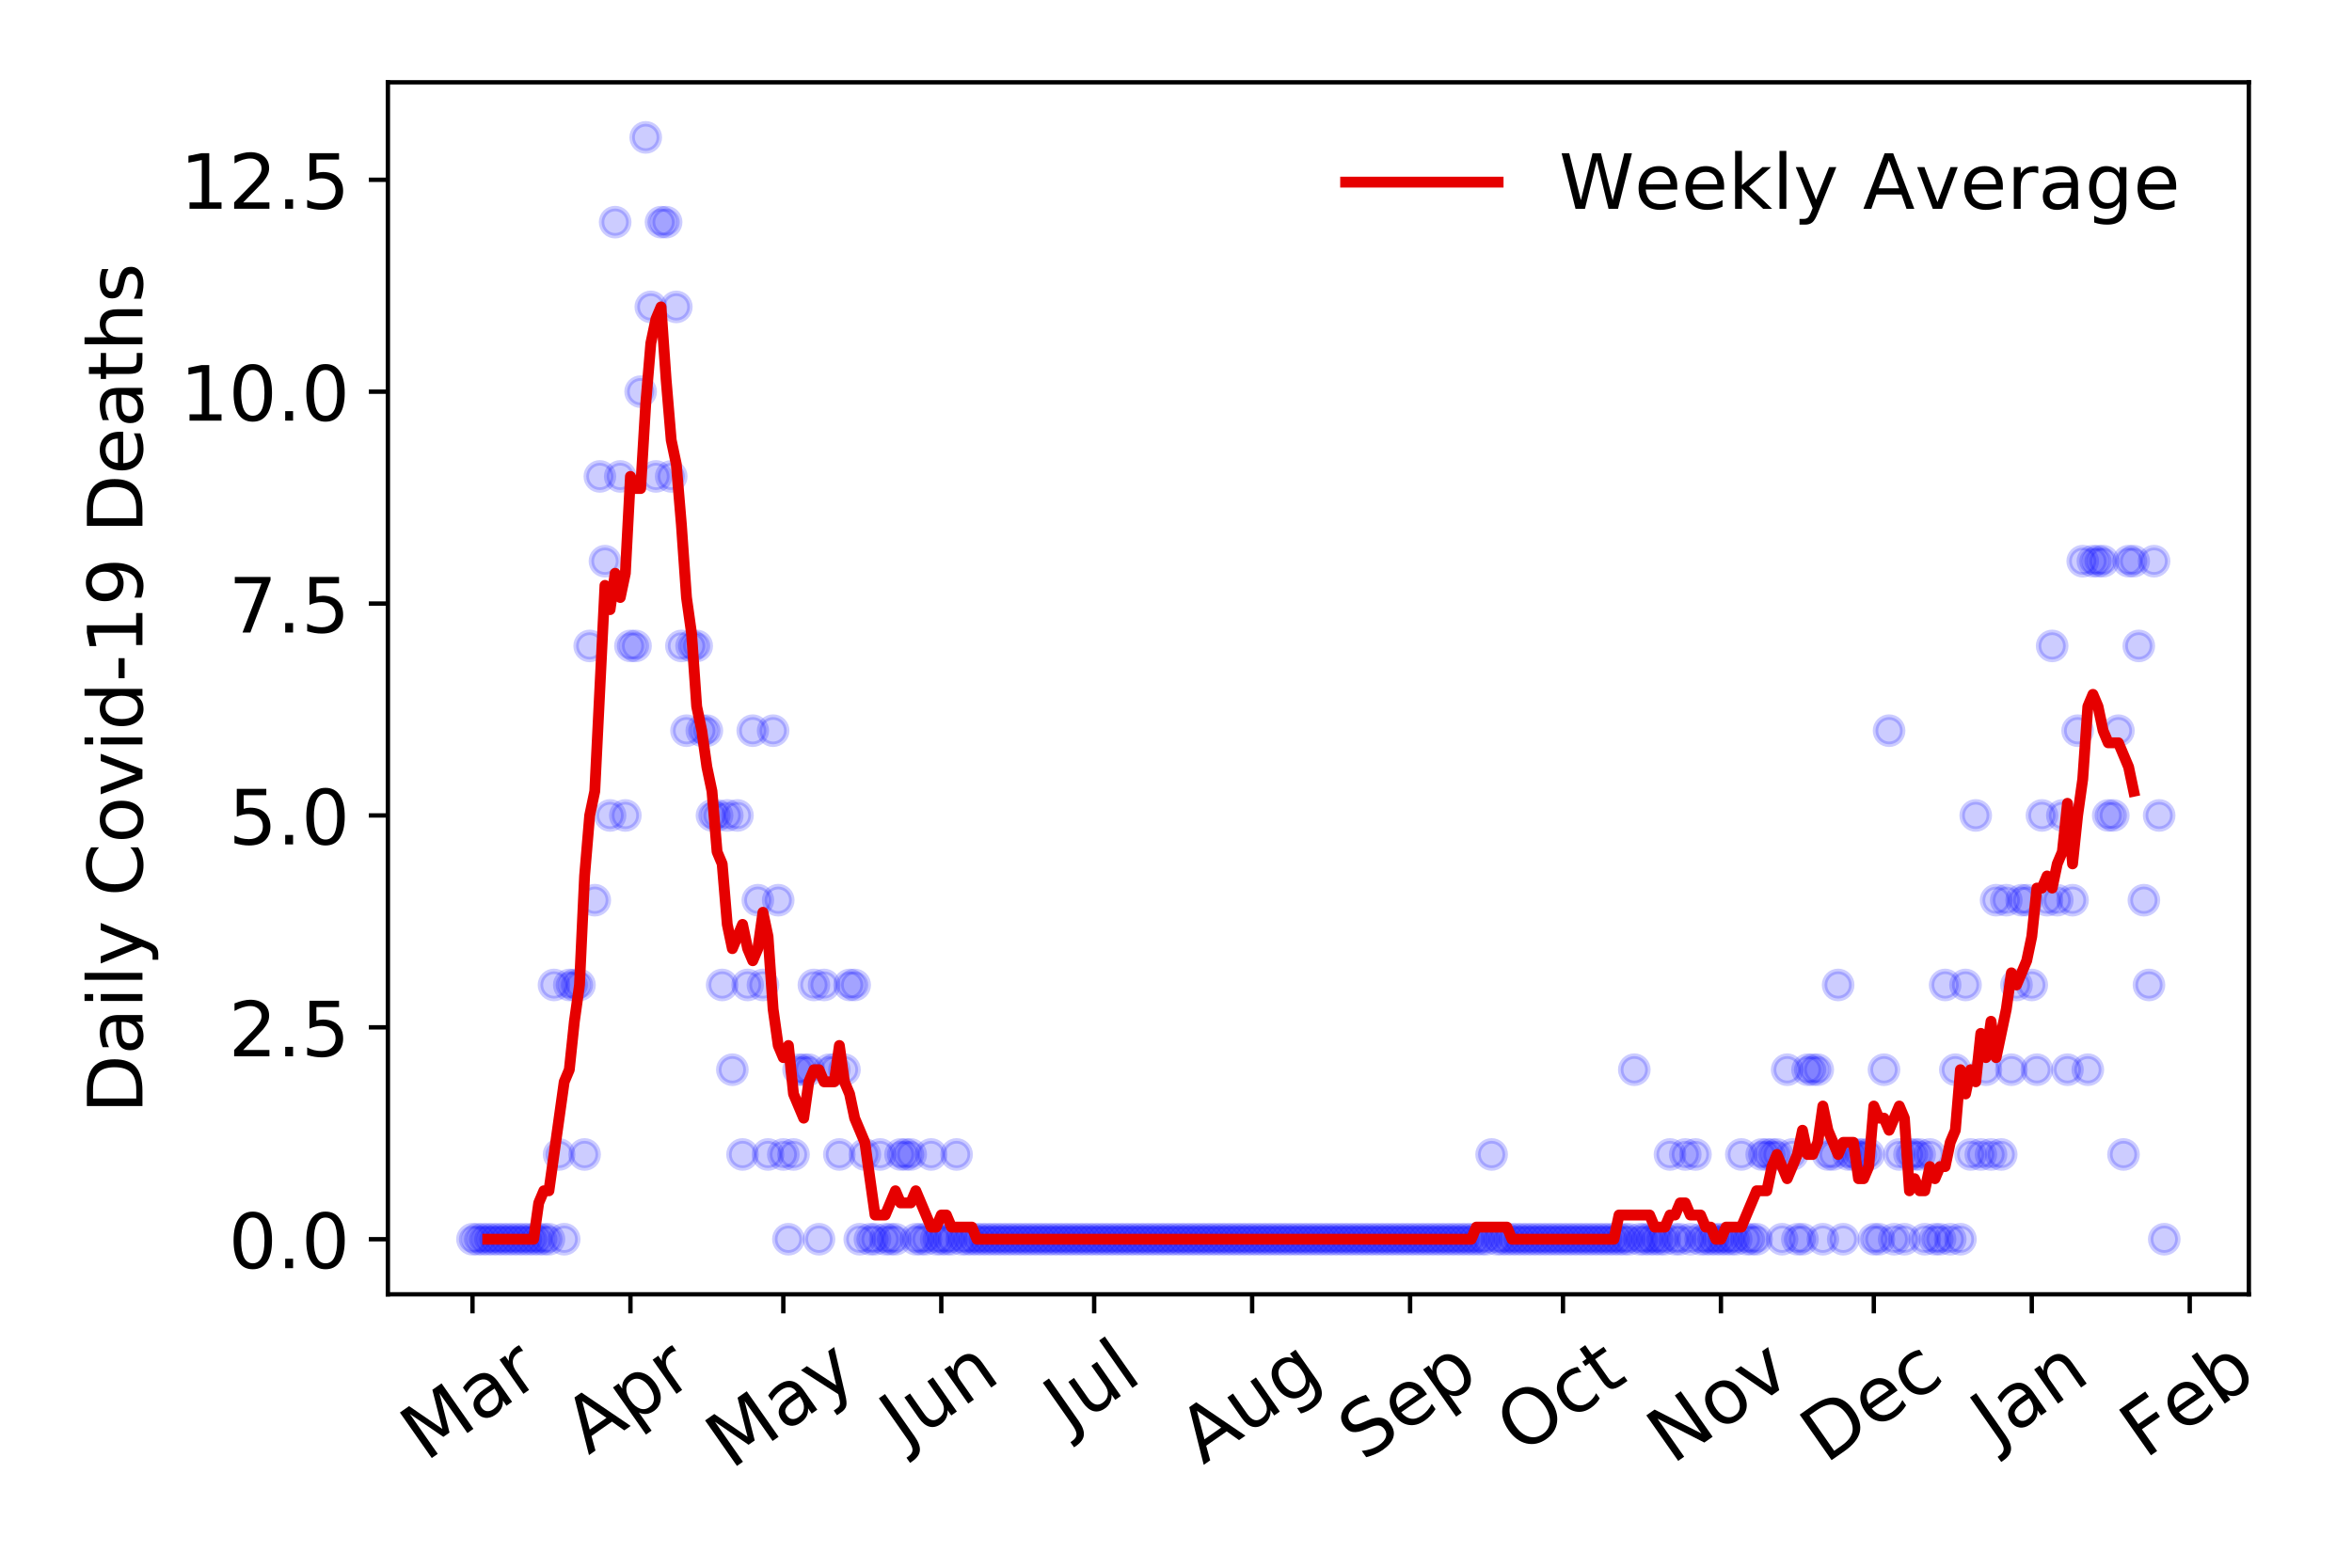 <?xml version="1.0" encoding="utf-8" standalone="no"?>
<!DOCTYPE svg PUBLIC "-//W3C//DTD SVG 1.1//EN"
  "http://www.w3.org/Graphics/SVG/1.1/DTD/svg11.dtd">
<!-- Created with matplotlib (https://matplotlib.org/) -->
<svg height="288pt" version="1.1" viewBox="0 0 432 288" width="432pt" xmlns="http://www.w3.org/2000/svg" xmlns:xlink="http://www.w3.org/1999/xlink">
 <defs>
  <style type="text/css">
*{stroke-linecap:butt;stroke-linejoin:round;}
  </style>
 </defs>
 <g id="figure_1">
  <g id="patch_1">
   <path d="M 0 288 
L 432 288 
L 432 0 
L 0 0 
z
" style="fill:#ffffff;"/>
  </g>
  <g id="axes_1">
   <g id="patch_2">
    <path d="M 71.245 237.778 
L 413.055 237.778 
L 413.055 15.12 
L 71.245 15.12 
z
" style="fill:#ffffff;"/>
   </g>
   <g id="matplotlib.axis_1">
    <g id="xtick_1">
     <g id="line2d_1">
      <defs>
       <path d="M 0 0 
L 0 3.5 
" id="m875e9d58ce" style="stroke:#000000;stroke-width:0.8;"/>
      </defs>
      <g>
       <use style="stroke:#000000;stroke-width:0.8;" x="86.782" xlink:href="#m875e9d58ce" y="237.778"/>
      </g>
     </g>
     <g id="text_1">
      <!-- Mar -->
      <defs>
       <path d="M 9.812 72.906 
L 24.516 72.906 
L 43.109 23.297 
L 61.812 72.906 
L 76.516 72.906 
L 76.516 0 
L 66.891 0 
L 66.891 64.016 
L 48.094 14.016 
L 38.188 14.016 
L 19.391 64.016 
L 19.391 0 
L 9.812 0 
z
" id="DejaVuSans-77"/>
       <path d="M 34.281 27.484 
Q 23.391 27.484 19.188 25 
Q 14.984 22.516 14.984 16.5 
Q 14.984 11.719 18.141 8.906 
Q 21.297 6.109 26.703 6.109 
Q 34.188 6.109 38.703 11.406 
Q 43.219 16.703 43.219 25.484 
L 43.219 27.484 
z
M 52.203 31.203 
L 52.203 0 
L 43.219 0 
L 43.219 8.297 
Q 40.141 3.328 35.547 0.953 
Q 30.953 -1.422 24.312 -1.422 
Q 15.922 -1.422 10.953 3.297 
Q 6 8.016 6 15.922 
Q 6 25.141 12.172 29.828 
Q 18.359 34.516 30.609 34.516 
L 43.219 34.516 
L 43.219 35.406 
Q 43.219 41.609 39.141 45 
Q 35.062 48.391 27.688 48.391 
Q 23 48.391 18.547 47.266 
Q 14.109 46.141 10.016 43.891 
L 10.016 52.203 
Q 14.938 54.109 19.578 55.047 
Q 24.219 56 28.609 56 
Q 40.484 56 46.344 49.844 
Q 52.203 43.703 52.203 31.203 
z
" id="DejaVuSans-97"/>
       <path d="M 41.109 46.297 
Q 39.594 47.172 37.812 47.578 
Q 36.031 48 33.891 48 
Q 26.266 48 22.188 43.047 
Q 18.109 38.094 18.109 28.812 
L 18.109 0 
L 9.078 0 
L 9.078 54.688 
L 18.109 54.688 
L 18.109 46.188 
Q 20.953 51.172 25.484 53.578 
Q 30.031 56 36.531 56 
Q 37.453 56 38.578 55.875 
Q 39.703 55.766 41.062 55.516 
z
" id="DejaVuSans-114"/>
      </defs>
      <g transform="translate(78.179 268.643)rotate(-35)scale(0.14 -0.14)">
       <use xlink:href="#DejaVuSans-77"/>
       <use x="86.279" xlink:href="#DejaVuSans-97"/>
       <use x="147.559" xlink:href="#DejaVuSans-114"/>
      </g>
     </g>
    </g>
    <g id="xtick_2">
     <g id="line2d_2">
      <g>
       <use style="stroke:#000000;stroke-width:0.8;" x="115.796" xlink:href="#m875e9d58ce" y="237.778"/>
      </g>
     </g>
     <g id="text_2">
      <!-- Apr -->
      <defs>
       <path d="M 34.188 63.188 
L 20.797 26.906 
L 47.609 26.906 
z
M 28.609 72.906 
L 39.797 72.906 
L 67.578 0 
L 57.328 0 
L 50.688 18.703 
L 17.828 18.703 
L 11.188 0 
L 0.781 0 
z
" id="DejaVuSans-65"/>
       <path d="M 18.109 8.203 
L 18.109 -20.797 
L 9.078 -20.797 
L 9.078 54.688 
L 18.109 54.688 
L 18.109 46.391 
Q 20.953 51.266 25.266 53.625 
Q 29.594 56 35.594 56 
Q 45.562 56 51.781 48.094 
Q 58.016 40.188 58.016 27.297 
Q 58.016 14.406 51.781 6.484 
Q 45.562 -1.422 35.594 -1.422 
Q 29.594 -1.422 25.266 0.953 
Q 20.953 3.328 18.109 8.203 
z
M 48.688 27.297 
Q 48.688 37.203 44.609 42.844 
Q 40.531 48.484 33.406 48.484 
Q 26.266 48.484 22.188 42.844 
Q 18.109 37.203 18.109 27.297 
Q 18.109 17.391 22.188 11.75 
Q 26.266 6.109 33.406 6.109 
Q 40.531 6.109 44.609 11.75 
Q 48.688 17.391 48.688 27.297 
z
" id="DejaVuSans-112"/>
      </defs>
      <g transform="translate(108.092 267.384)rotate(-35)scale(0.14 -0.14)">
       <use xlink:href="#DejaVuSans-65"/>
       <use x="68.408" xlink:href="#DejaVuSans-112"/>
       <use x="131.885" xlink:href="#DejaVuSans-114"/>
      </g>
     </g>
    </g>
    <g id="xtick_3">
     <g id="line2d_3">
      <g>
       <use style="stroke:#000000;stroke-width:0.8;" x="143.875" xlink:href="#m875e9d58ce" y="237.778"/>
      </g>
     </g>
     <g id="text_3">
      <!-- May -->
      <defs>
       <path d="M 32.172 -5.078 
Q 28.375 -14.844 24.75 -17.812 
Q 21.141 -20.797 15.094 -20.797 
L 7.906 -20.797 
L 7.906 -13.281 
L 13.188 -13.281 
Q 16.891 -13.281 18.938 -11.516 
Q 21 -9.766 23.484 -3.219 
L 25.094 0.875 
L 2.984 54.688 
L 12.5 54.688 
L 29.594 11.922 
L 46.688 54.688 
L 56.203 54.688 
z
" id="DejaVuSans-121"/>
      </defs>
      <g transform="translate(134.236 270.094)rotate(-35)scale(0.14 -0.14)">
       <use xlink:href="#DejaVuSans-77"/>
       <use x="86.279" xlink:href="#DejaVuSans-97"/>
       <use x="147.559" xlink:href="#DejaVuSans-121"/>
      </g>
     </g>
    </g>
    <g id="xtick_4">
     <g id="line2d_4">
      <g>
       <use style="stroke:#000000;stroke-width:0.8;" x="172.89" xlink:href="#m875e9d58ce" y="237.778"/>
      </g>
     </g>
     <g id="text_4">
      <!-- Jun -->
      <defs>
       <path d="M 9.812 72.906 
L 19.672 72.906 
L 19.672 5.078 
Q 19.672 -8.109 14.672 -14.062 
Q 9.672 -20.016 -1.422 -20.016 
L -5.172 -20.016 
L -5.172 -11.719 
L -2.094 -11.719 
Q 4.438 -11.719 7.125 -8.047 
Q 9.812 -4.391 9.812 5.078 
z
" id="DejaVuSans-74"/>
       <path d="M 8.5 21.578 
L 8.5 54.688 
L 17.484 54.688 
L 17.484 21.922 
Q 17.484 14.156 20.5 10.266 
Q 23.531 6.391 29.594 6.391 
Q 36.859 6.391 41.078 11.031 
Q 45.312 15.672 45.312 23.688 
L 45.312 54.688 
L 54.297 54.688 
L 54.297 0 
L 45.312 0 
L 45.312 8.406 
Q 42.047 3.422 37.719 1 
Q 33.406 -1.422 27.688 -1.422 
Q 18.266 -1.422 13.375 4.438 
Q 8.5 10.297 8.5 21.578 
z
M 31.109 56 
z
" id="DejaVuSans-117"/>
       <path d="M 54.891 33.016 
L 54.891 0 
L 45.906 0 
L 45.906 32.719 
Q 45.906 40.484 42.875 44.328 
Q 39.844 48.188 33.797 48.188 
Q 26.516 48.188 22.312 43.547 
Q 18.109 38.922 18.109 30.906 
L 18.109 0 
L 9.078 0 
L 9.078 54.688 
L 18.109 54.688 
L 18.109 46.188 
Q 21.344 51.125 25.703 53.562 
Q 30.078 56 35.797 56 
Q 45.219 56 50.047 50.172 
Q 54.891 44.344 54.891 33.016 
z
" id="DejaVuSans-110"/>
      </defs>
      <g transform="translate(166.146 266.039)rotate(-35)scale(0.14 -0.14)">
       <use xlink:href="#DejaVuSans-74"/>
       <use x="29.492" xlink:href="#DejaVuSans-117"/>
       <use x="92.871" xlink:href="#DejaVuSans-110"/>
      </g>
     </g>
    </g>
    <g id="xtick_5">
     <g id="line2d_5">
      <g>
       <use style="stroke:#000000;stroke-width:0.8;" x="200.968" xlink:href="#m875e9d58ce" y="237.778"/>
      </g>
     </g>
     <g id="text_5">
      <!-- Jul -->
      <defs>
       <path d="M 9.422 75.984 
L 18.406 75.984 
L 18.406 0 
L 9.422 0 
z
" id="DejaVuSans-108"/>
      </defs>
      <g transform="translate(196.265 263.181)rotate(-35)scale(0.14 -0.14)">
       <use xlink:href="#DejaVuSans-74"/>
       <use x="29.492" xlink:href="#DejaVuSans-117"/>
       <use x="92.871" xlink:href="#DejaVuSans-108"/>
      </g>
     </g>
    </g>
    <g id="xtick_6">
     <g id="line2d_6">
      <g>
       <use style="stroke:#000000;stroke-width:0.8;" x="229.983" xlink:href="#m875e9d58ce" y="237.778"/>
      </g>
     </g>
     <g id="text_6">
      <!-- Aug -->
      <defs>
       <path d="M 45.406 27.984 
Q 45.406 37.75 41.375 43.109 
Q 37.359 48.484 30.078 48.484 
Q 22.859 48.484 18.828 43.109 
Q 14.797 37.75 14.797 27.984 
Q 14.797 18.266 18.828 12.891 
Q 22.859 7.516 30.078 7.516 
Q 37.359 7.516 41.375 12.891 
Q 45.406 18.266 45.406 27.984 
z
M 54.391 6.781 
Q 54.391 -7.172 48.188 -13.984 
Q 42 -20.797 29.203 -20.797 
Q 24.469 -20.797 20.266 -20.094 
Q 16.062 -19.391 12.109 -17.922 
L 12.109 -9.188 
Q 16.062 -11.328 19.922 -12.344 
Q 23.781 -13.375 27.781 -13.375 
Q 36.625 -13.375 41.016 -8.766 
Q 45.406 -4.156 45.406 5.172 
L 45.406 9.625 
Q 42.625 4.781 38.281 2.391 
Q 33.938 0 27.875 0 
Q 17.828 0 11.672 7.656 
Q 5.516 15.328 5.516 27.984 
Q 5.516 40.672 11.672 48.328 
Q 17.828 56 27.875 56 
Q 33.938 56 38.281 53.609 
Q 42.625 51.219 45.406 46.391 
L 45.406 54.688 
L 54.391 54.688 
z
" id="DejaVuSans-103"/>
      </defs>
      <g transform="translate(221.002 269.172)rotate(-35)scale(0.14 -0.14)">
       <use xlink:href="#DejaVuSans-65"/>
       <use x="68.408" xlink:href="#DejaVuSans-117"/>
       <use x="131.787" xlink:href="#DejaVuSans-103"/>
      </g>
     </g>
    </g>
    <g id="xtick_7">
     <g id="line2d_7">
      <g>
       <use style="stroke:#000000;stroke-width:0.8;" x="258.997" xlink:href="#m875e9d58ce" y="237.778"/>
      </g>
     </g>
     <g id="text_7">
      <!-- Sep -->
      <defs>
       <path d="M 53.516 70.516 
L 53.516 60.891 
Q 47.906 63.578 42.922 64.891 
Q 37.938 66.219 33.297 66.219 
Q 25.25 66.219 20.875 63.094 
Q 16.5 59.969 16.5 54.203 
Q 16.5 49.359 19.406 46.891 
Q 22.312 44.438 30.422 42.922 
L 36.375 41.703 
Q 47.406 39.594 52.656 34.297 
Q 57.906 29 57.906 20.125 
Q 57.906 9.516 50.797 4.047 
Q 43.703 -1.422 29.984 -1.422 
Q 24.812 -1.422 18.969 -0.25 
Q 13.141 0.922 6.891 3.219 
L 6.891 13.375 
Q 12.891 10.016 18.656 8.297 
Q 24.422 6.594 29.984 6.594 
Q 38.422 6.594 43.016 9.906 
Q 47.609 13.234 47.609 19.391 
Q 47.609 24.75 44.312 27.781 
Q 41.016 30.812 33.5 32.328 
L 27.484 33.5 
Q 16.453 35.688 11.516 40.375 
Q 6.594 45.062 6.594 53.422 
Q 6.594 63.094 13.406 68.656 
Q 20.219 74.219 32.172 74.219 
Q 37.312 74.219 42.625 73.281 
Q 47.953 72.359 53.516 70.516 
z
" id="DejaVuSans-83"/>
       <path d="M 56.203 29.594 
L 56.203 25.203 
L 14.891 25.203 
Q 15.484 15.922 20.484 11.062 
Q 25.484 6.203 34.422 6.203 
Q 39.594 6.203 44.453 7.469 
Q 49.312 8.734 54.109 11.281 
L 54.109 2.781 
Q 49.266 0.734 44.188 -0.344 
Q 39.109 -1.422 33.891 -1.422 
Q 20.797 -1.422 13.156 6.188 
Q 5.516 13.812 5.516 26.812 
Q 5.516 40.234 12.766 48.109 
Q 20.016 56 32.328 56 
Q 43.359 56 49.781 48.891 
Q 56.203 41.797 56.203 29.594 
z
M 47.219 32.234 
Q 47.125 39.594 43.094 43.984 
Q 39.062 48.391 32.422 48.391 
Q 24.906 48.391 20.391 44.141 
Q 15.875 39.891 15.188 32.172 
z
" id="DejaVuSans-101"/>
      </defs>
      <g transform="translate(250.404 268.629)rotate(-35)scale(0.14 -0.14)">
       <use xlink:href="#DejaVuSans-83"/>
       <use x="63.477" xlink:href="#DejaVuSans-101"/>
       <use x="125" xlink:href="#DejaVuSans-112"/>
      </g>
     </g>
    </g>
    <g id="xtick_8">
     <g id="line2d_8">
      <g>
       <use style="stroke:#000000;stroke-width:0.8;" x="287.076" xlink:href="#m875e9d58ce" y="237.778"/>
      </g>
     </g>
     <g id="text_8">
      <!-- Oct -->
      <defs>
       <path d="M 39.406 66.219 
Q 28.656 66.219 22.328 58.203 
Q 16.016 50.203 16.016 36.375 
Q 16.016 22.609 22.328 14.594 
Q 28.656 6.594 39.406 6.594 
Q 50.141 6.594 56.422 14.594 
Q 62.703 22.609 62.703 36.375 
Q 62.703 50.203 56.422 58.203 
Q 50.141 66.219 39.406 66.219 
z
M 39.406 74.219 
Q 54.734 74.219 63.906 63.938 
Q 73.094 53.656 73.094 36.375 
Q 73.094 19.141 63.906 8.859 
Q 54.734 -1.422 39.406 -1.422 
Q 24.031 -1.422 14.812 8.828 
Q 5.609 19.094 5.609 36.375 
Q 5.609 53.656 14.812 63.938 
Q 24.031 74.219 39.406 74.219 
z
" id="DejaVuSans-79"/>
       <path d="M 48.781 52.594 
L 48.781 44.188 
Q 44.969 46.297 41.141 47.344 
Q 37.312 48.391 33.406 48.391 
Q 24.656 48.391 19.812 42.844 
Q 14.984 37.312 14.984 27.297 
Q 14.984 17.281 19.812 11.734 
Q 24.656 6.203 33.406 6.203 
Q 37.312 6.203 41.141 7.25 
Q 44.969 8.297 48.781 10.406 
L 48.781 2.094 
Q 45.016 0.344 40.984 -0.531 
Q 36.969 -1.422 32.422 -1.422 
Q 20.062 -1.422 12.781 6.344 
Q 5.516 14.109 5.516 27.297 
Q 5.516 40.672 12.859 48.328 
Q 20.219 56 33.016 56 
Q 37.156 56 41.109 55.141 
Q 45.062 54.297 48.781 52.594 
z
" id="DejaVuSans-99"/>
       <path d="M 18.312 70.219 
L 18.312 54.688 
L 36.812 54.688 
L 36.812 47.703 
L 18.312 47.703 
L 18.312 18.016 
Q 18.312 11.328 20.141 9.422 
Q 21.969 7.516 27.594 7.516 
L 36.812 7.516 
L 36.812 0 
L 27.594 0 
Q 17.188 0 13.234 3.875 
Q 9.281 7.766 9.281 18.016 
L 9.281 47.703 
L 2.688 47.703 
L 2.688 54.688 
L 9.281 54.688 
L 9.281 70.219 
z
" id="DejaVuSans-116"/>
      </defs>
      <g transform="translate(279.377 267.377)rotate(-35)scale(0.14 -0.14)">
       <use xlink:href="#DejaVuSans-79"/>
       <use x="78.711" xlink:href="#DejaVuSans-99"/>
       <use x="133.691" xlink:href="#DejaVuSans-116"/>
      </g>
     </g>
    </g>
    <g id="xtick_9">
     <g id="line2d_9">
      <g>
       <use style="stroke:#000000;stroke-width:0.8;" x="316.09" xlink:href="#m875e9d58ce" y="237.778"/>
      </g>
     </g>
     <g id="text_9">
      <!-- Nov -->
      <defs>
       <path d="M 9.812 72.906 
L 23.094 72.906 
L 55.422 11.922 
L 55.422 72.906 
L 64.984 72.906 
L 64.984 0 
L 51.703 0 
L 19.391 60.984 
L 19.391 0 
L 9.812 0 
z
" id="DejaVuSans-78"/>
       <path d="M 30.609 48.391 
Q 23.391 48.391 19.188 42.75 
Q 14.984 37.109 14.984 27.297 
Q 14.984 17.484 19.156 11.844 
Q 23.344 6.203 30.609 6.203 
Q 37.797 6.203 41.984 11.859 
Q 46.188 17.531 46.188 27.297 
Q 46.188 37.016 41.984 42.703 
Q 37.797 48.391 30.609 48.391 
z
M 30.609 56 
Q 42.328 56 49.016 48.375 
Q 55.719 40.766 55.719 27.297 
Q 55.719 13.875 49.016 6.219 
Q 42.328 -1.422 30.609 -1.422 
Q 18.844 -1.422 12.172 6.219 
Q 5.516 13.875 5.516 27.297 
Q 5.516 40.766 12.172 48.375 
Q 18.844 56 30.609 56 
z
" id="DejaVuSans-111"/>
       <path d="M 2.984 54.688 
L 12.5 54.688 
L 29.594 8.797 
L 46.688 54.688 
L 56.203 54.688 
L 35.688 0 
L 23.484 0 
z
" id="DejaVuSans-118"/>
      </defs>
      <g transform="translate(307.114 269.166)rotate(-35)scale(0.14 -0.14)">
       <use xlink:href="#DejaVuSans-78"/>
       <use x="74.805" xlink:href="#DejaVuSans-111"/>
       <use x="135.986" xlink:href="#DejaVuSans-118"/>
      </g>
     </g>
    </g>
    <g id="xtick_10">
     <g id="line2d_10">
      <g>
       <use style="stroke:#000000;stroke-width:0.8;" x="344.169" xlink:href="#m875e9d58ce" y="237.778"/>
      </g>
     </g>
     <g id="text_10">
      <!-- Dec -->
      <defs>
       <path d="M 19.672 64.797 
L 19.672 8.109 
L 31.594 8.109 
Q 46.688 8.109 53.688 14.938 
Q 60.688 21.781 60.688 36.531 
Q 60.688 51.172 53.688 57.984 
Q 46.688 64.797 31.594 64.797 
z
M 9.812 72.906 
L 30.078 72.906 
Q 51.266 72.906 61.172 64.094 
Q 71.094 55.281 71.094 36.531 
Q 71.094 17.672 61.125 8.828 
Q 51.172 0 30.078 0 
L 9.812 0 
z
" id="DejaVuSans-68"/>
      </defs>
      <g transform="translate(335.288 269.032)rotate(-35)scale(0.14 -0.14)">
       <use xlink:href="#DejaVuSans-68"/>
       <use x="77.002" xlink:href="#DejaVuSans-101"/>
       <use x="138.525" xlink:href="#DejaVuSans-99"/>
      </g>
     </g>
    </g>
    <g id="xtick_11">
     <g id="line2d_11">
      <g>
       <use style="stroke:#000000;stroke-width:0.8;" x="373.184" xlink:href="#m875e9d58ce" y="237.778"/>
      </g>
     </g>
     <g id="text_11">
      <!-- Jan -->
      <g transform="translate(366.56 265.871)rotate(-35)scale(0.14 -0.14)">
       <use xlink:href="#DejaVuSans-74"/>
       <use x="29.492" xlink:href="#DejaVuSans-97"/>
       <use x="90.771" xlink:href="#DejaVuSans-110"/>
      </g>
     </g>
    </g>
    <g id="xtick_12">
     <g id="line2d_12">
      <g>
       <use style="stroke:#000000;stroke-width:0.8;" x="402.198" xlink:href="#m875e9d58ce" y="237.778"/>
      </g>
     </g>
     <g id="text_12">
      <!-- Feb -->
      <defs>
       <path d="M 9.812 72.906 
L 51.703 72.906 
L 51.703 64.594 
L 19.672 64.594 
L 19.672 43.109 
L 48.578 43.109 
L 48.578 34.812 
L 19.672 34.812 
L 19.672 0 
L 9.812 0 
z
" id="DejaVuSans-70"/>
       <path d="M 48.688 27.297 
Q 48.688 37.203 44.609 42.844 
Q 40.531 48.484 33.406 48.484 
Q 26.266 48.484 22.188 42.844 
Q 18.109 37.203 18.109 27.297 
Q 18.109 17.391 22.188 11.75 
Q 26.266 6.109 33.406 6.109 
Q 40.531 6.109 44.609 11.75 
Q 48.688 17.391 48.688 27.297 
z
M 18.109 46.391 
Q 20.953 51.266 25.266 53.625 
Q 29.594 56 35.594 56 
Q 45.562 56 51.781 48.094 
Q 58.016 40.188 58.016 27.297 
Q 58.016 14.406 51.781 6.484 
Q 45.562 -1.422 35.594 -1.422 
Q 29.594 -1.422 25.266 0.953 
Q 20.953 3.328 18.109 8.203 
L 18.109 0 
L 9.078 0 
L 9.078 75.984 
L 18.109 75.984 
z
" id="DejaVuSans-98"/>
      </defs>
      <g transform="translate(393.952 268.143)rotate(-35)scale(0.14 -0.14)">
       <use xlink:href="#DejaVuSans-70"/>
       <use x="57.441" xlink:href="#DejaVuSans-101"/>
       <use x="118.965" xlink:href="#DejaVuSans-98"/>
      </g>
     </g>
    </g>
   </g>
   <g id="matplotlib.axis_2">
    <g id="ytick_1">
     <g id="line2d_13">
      <defs>
       <path d="M 0 0 
L -3.5 0 
" id="m00c44b5941" style="stroke:#000000;stroke-width:0.8;"/>
      </defs>
      <g>
       <use style="stroke:#000000;stroke-width:0.8;" x="71.245" xlink:href="#m00c44b5941" y="227.657"/>
      </g>
     </g>
     <g id="text_13">
      <!-- 0.0 -->
      <defs>
       <path d="M 31.781 66.406 
Q 24.172 66.406 20.328 58.906 
Q 16.5 51.422 16.5 36.375 
Q 16.5 21.391 20.328 13.891 
Q 24.172 6.391 31.781 6.391 
Q 39.453 6.391 43.281 13.891 
Q 47.125 21.391 47.125 36.375 
Q 47.125 51.422 43.281 58.906 
Q 39.453 66.406 31.781 66.406 
z
M 31.781 74.219 
Q 44.047 74.219 50.516 64.516 
Q 56.984 54.828 56.984 36.375 
Q 56.984 17.969 50.516 8.266 
Q 44.047 -1.422 31.781 -1.422 
Q 19.531 -1.422 13.062 8.266 
Q 6.594 17.969 6.594 36.375 
Q 6.594 54.828 13.062 64.516 
Q 19.531 74.219 31.781 74.219 
z
" id="DejaVuSans-48"/>
       <path d="M 10.688 12.406 
L 21 12.406 
L 21 0 
L 10.688 0 
z
" id="DejaVuSans-46"/>
      </defs>
      <g transform="translate(41.981 232.976)scale(0.14 -0.14)">
       <use xlink:href="#DejaVuSans-48"/>
       <use x="63.623" xlink:href="#DejaVuSans-46"/>
       <use x="95.41" xlink:href="#DejaVuSans-48"/>
      </g>
     </g>
    </g>
    <g id="ytick_2">
     <g id="line2d_14">
      <g>
       <use style="stroke:#000000;stroke-width:0.8;" x="71.245" xlink:href="#m00c44b5941" y="188.731"/>
      </g>
     </g>
     <g id="text_14">
      <!-- 2.5 -->
      <defs>
       <path d="M 19.188 8.297 
L 53.609 8.297 
L 53.609 0 
L 7.328 0 
L 7.328 8.297 
Q 12.938 14.109 22.625 23.891 
Q 32.328 33.688 34.812 36.531 
Q 39.547 41.844 41.422 45.531 
Q 43.312 49.219 43.312 52.781 
Q 43.312 58.594 39.234 62.25 
Q 35.156 65.922 28.609 65.922 
Q 23.969 65.922 18.812 64.312 
Q 13.672 62.703 7.812 59.422 
L 7.812 69.391 
Q 13.766 71.781 18.938 73 
Q 24.125 74.219 28.422 74.219 
Q 39.75 74.219 46.484 68.547 
Q 53.219 62.891 53.219 53.422 
Q 53.219 48.922 51.531 44.891 
Q 49.859 40.875 45.406 35.406 
Q 44.188 33.984 37.641 27.219 
Q 31.109 20.453 19.188 8.297 
z
" id="DejaVuSans-50"/>
       <path d="M 10.797 72.906 
L 49.516 72.906 
L 49.516 64.594 
L 19.828 64.594 
L 19.828 46.734 
Q 21.969 47.469 24.109 47.828 
Q 26.266 48.188 28.422 48.188 
Q 40.625 48.188 47.75 41.5 
Q 54.891 34.812 54.891 23.391 
Q 54.891 11.625 47.562 5.094 
Q 40.234 -1.422 26.906 -1.422 
Q 22.312 -1.422 17.547 -0.641 
Q 12.797 0.141 7.719 1.703 
L 7.719 11.625 
Q 12.109 9.234 16.797 8.062 
Q 21.484 6.891 26.703 6.891 
Q 35.156 6.891 40.078 11.328 
Q 45.016 15.766 45.016 23.391 
Q 45.016 31 40.078 35.438 
Q 35.156 39.891 26.703 39.891 
Q 22.75 39.891 18.812 39.016 
Q 14.891 38.141 10.797 36.281 
z
" id="DejaVuSans-53"/>
      </defs>
      <g transform="translate(41.981 194.05)scale(0.14 -0.14)">
       <use xlink:href="#DejaVuSans-50"/>
       <use x="63.623" xlink:href="#DejaVuSans-46"/>
       <use x="95.41" xlink:href="#DejaVuSans-53"/>
      </g>
     </g>
    </g>
    <g id="ytick_3">
     <g id="line2d_15">
      <g>
       <use style="stroke:#000000;stroke-width:0.8;" x="71.245" xlink:href="#m00c44b5941" y="149.805"/>
      </g>
     </g>
     <g id="text_15">
      <!-- 5.0 -->
      <g transform="translate(41.981 155.124)scale(0.14 -0.14)">
       <use xlink:href="#DejaVuSans-53"/>
       <use x="63.623" xlink:href="#DejaVuSans-46"/>
       <use x="95.41" xlink:href="#DejaVuSans-48"/>
      </g>
     </g>
    </g>
    <g id="ytick_4">
     <g id="line2d_16">
      <g>
       <use style="stroke:#000000;stroke-width:0.8;" x="71.245" xlink:href="#m00c44b5941" y="110.879"/>
      </g>
     </g>
     <g id="text_16">
      <!-- 7.5 -->
      <defs>
       <path d="M 8.203 72.906 
L 55.078 72.906 
L 55.078 68.703 
L 28.609 0 
L 18.312 0 
L 43.219 64.594 
L 8.203 64.594 
z
" id="DejaVuSans-55"/>
      </defs>
      <g transform="translate(41.981 116.197)scale(0.14 -0.14)">
       <use xlink:href="#DejaVuSans-55"/>
       <use x="63.623" xlink:href="#DejaVuSans-46"/>
       <use x="95.41" xlink:href="#DejaVuSans-53"/>
      </g>
     </g>
    </g>
    <g id="ytick_5">
     <g id="line2d_17">
      <g>
       <use style="stroke:#000000;stroke-width:0.8;" x="71.245" xlink:href="#m00c44b5941" y="71.952"/>
      </g>
     </g>
     <g id="text_17">
      <!-- 10.0 -->
      <defs>
       <path d="M 12.406 8.297 
L 28.516 8.297 
L 28.516 63.922 
L 10.984 60.406 
L 10.984 69.391 
L 28.422 72.906 
L 38.281 72.906 
L 38.281 8.297 
L 54.391 8.297 
L 54.391 0 
L 12.406 0 
z
" id="DejaVuSans-49"/>
      </defs>
      <g transform="translate(33.073 77.271)scale(0.14 -0.14)">
       <use xlink:href="#DejaVuSans-49"/>
       <use x="63.623" xlink:href="#DejaVuSans-48"/>
       <use x="127.246" xlink:href="#DejaVuSans-46"/>
       <use x="159.033" xlink:href="#DejaVuSans-48"/>
      </g>
     </g>
    </g>
    <g id="ytick_6">
     <g id="line2d_18">
      <g>
       <use style="stroke:#000000;stroke-width:0.8;" x="71.245" xlink:href="#m00c44b5941" y="33.026"/>
      </g>
     </g>
     <g id="text_18">
      <!-- 12.5 -->
      <g transform="translate(33.073 38.345)scale(0.14 -0.14)">
       <use xlink:href="#DejaVuSans-49"/>
       <use x="63.623" xlink:href="#DejaVuSans-50"/>
       <use x="127.246" xlink:href="#DejaVuSans-46"/>
       <use x="159.033" xlink:href="#DejaVuSans-53"/>
      </g>
     </g>
    </g>
    <g id="text_19">
     <!-- Daily Covid-19 Deaths -->
     <defs>
      <path d="M 9.422 54.688 
L 18.406 54.688 
L 18.406 0 
L 9.422 0 
z
M 9.422 75.984 
L 18.406 75.984 
L 18.406 64.594 
L 9.422 64.594 
z
" id="DejaVuSans-105"/>
      <path id="DejaVuSans-32"/>
      <path d="M 64.406 67.281 
L 64.406 56.891 
Q 59.422 61.531 53.781 63.812 
Q 48.141 66.109 41.797 66.109 
Q 29.297 66.109 22.656 58.469 
Q 16.016 50.828 16.016 36.375 
Q 16.016 21.969 22.656 14.328 
Q 29.297 6.688 41.797 6.688 
Q 48.141 6.688 53.781 8.984 
Q 59.422 11.281 64.406 15.922 
L 64.406 5.609 
Q 59.234 2.094 53.438 0.328 
Q 47.656 -1.422 41.219 -1.422 
Q 24.656 -1.422 15.125 8.703 
Q 5.609 18.844 5.609 36.375 
Q 5.609 53.953 15.125 64.078 
Q 24.656 74.219 41.219 74.219 
Q 47.75 74.219 53.531 72.484 
Q 59.328 70.75 64.406 67.281 
z
" id="DejaVuSans-67"/>
      <path d="M 45.406 46.391 
L 45.406 75.984 
L 54.391 75.984 
L 54.391 0 
L 45.406 0 
L 45.406 8.203 
Q 42.578 3.328 38.25 0.953 
Q 33.938 -1.422 27.875 -1.422 
Q 17.969 -1.422 11.734 6.484 
Q 5.516 14.406 5.516 27.297 
Q 5.516 40.188 11.734 48.094 
Q 17.969 56 27.875 56 
Q 33.938 56 38.25 53.625 
Q 42.578 51.266 45.406 46.391 
z
M 14.797 27.297 
Q 14.797 17.391 18.875 11.75 
Q 22.953 6.109 30.078 6.109 
Q 37.203 6.109 41.297 11.75 
Q 45.406 17.391 45.406 27.297 
Q 45.406 37.203 41.297 42.844 
Q 37.203 48.484 30.078 48.484 
Q 22.953 48.484 18.875 42.844 
Q 14.797 37.203 14.797 27.297 
z
" id="DejaVuSans-100"/>
      <path d="M 4.891 31.391 
L 31.203 31.391 
L 31.203 23.391 
L 4.891 23.391 
z
" id="DejaVuSans-45"/>
      <path d="M 10.984 1.516 
L 10.984 10.5 
Q 14.703 8.734 18.5 7.812 
Q 22.312 6.891 25.984 6.891 
Q 35.75 6.891 40.891 13.453 
Q 46.047 20.016 46.781 33.406 
Q 43.953 29.203 39.594 26.953 
Q 35.25 24.703 29.984 24.703 
Q 19.047 24.703 12.672 31.312 
Q 6.297 37.938 6.297 49.422 
Q 6.297 60.641 12.938 67.422 
Q 19.578 74.219 30.609 74.219 
Q 43.266 74.219 49.922 64.516 
Q 56.594 54.828 56.594 36.375 
Q 56.594 19.141 48.406 8.859 
Q 40.234 -1.422 26.422 -1.422 
Q 22.703 -1.422 18.891 -0.688 
Q 15.094 0.047 10.984 1.516 
z
M 30.609 32.422 
Q 37.25 32.422 41.125 36.953 
Q 45.016 41.5 45.016 49.422 
Q 45.016 57.281 41.125 61.844 
Q 37.25 66.406 30.609 66.406 
Q 23.969 66.406 20.094 61.844 
Q 16.219 57.281 16.219 49.422 
Q 16.219 41.5 20.094 36.953 
Q 23.969 32.422 30.609 32.422 
z
" id="DejaVuSans-57"/>
      <path d="M 54.891 33.016 
L 54.891 0 
L 45.906 0 
L 45.906 32.719 
Q 45.906 40.484 42.875 44.328 
Q 39.844 48.188 33.797 48.188 
Q 26.516 48.188 22.312 43.547 
Q 18.109 38.922 18.109 30.906 
L 18.109 0 
L 9.078 0 
L 9.078 75.984 
L 18.109 75.984 
L 18.109 46.188 
Q 21.344 51.125 25.703 53.562 
Q 30.078 56 35.797 56 
Q 45.219 56 50.047 50.172 
Q 54.891 44.344 54.891 33.016 
z
" id="DejaVuSans-104"/>
      <path d="M 44.281 53.078 
L 44.281 44.578 
Q 40.484 46.531 36.375 47.5 
Q 32.281 48.484 27.875 48.484 
Q 21.188 48.484 17.844 46.438 
Q 14.5 44.391 14.5 40.281 
Q 14.5 37.156 16.891 35.375 
Q 19.281 33.594 26.516 31.984 
L 29.594 31.297 
Q 39.156 29.25 43.188 25.516 
Q 47.219 21.781 47.219 15.094 
Q 47.219 7.469 41.188 3.016 
Q 35.156 -1.422 24.609 -1.422 
Q 20.219 -1.422 15.453 -0.562 
Q 10.688 0.297 5.422 2 
L 5.422 11.281 
Q 10.406 8.688 15.234 7.391 
Q 20.062 6.109 24.812 6.109 
Q 31.156 6.109 34.562 8.281 
Q 37.984 10.453 37.984 14.406 
Q 37.984 18.062 35.516 20.016 
Q 33.062 21.969 24.703 23.781 
L 21.578 24.516 
Q 13.234 26.266 9.516 29.906 
Q 5.812 33.547 5.812 39.891 
Q 5.812 47.609 11.281 51.797 
Q 16.75 56 26.812 56 
Q 31.781 56 36.172 55.266 
Q 40.578 54.547 44.281 53.078 
z
" id="DejaVuSans-115"/>
     </defs>
     <g transform="translate(26.162 204.56)rotate(-90)scale(0.14 -0.14)">
      <use xlink:href="#DejaVuSans-68"/>
      <use x="77.002" xlink:href="#DejaVuSans-97"/>
      <use x="138.281" xlink:href="#DejaVuSans-105"/>
      <use x="166.064" xlink:href="#DejaVuSans-108"/>
      <use x="193.848" xlink:href="#DejaVuSans-121"/>
      <use x="253.027" xlink:href="#DejaVuSans-32"/>
      <use x="284.814" xlink:href="#DejaVuSans-67"/>
      <use x="354.639" xlink:href="#DejaVuSans-111"/>
      <use x="415.82" xlink:href="#DejaVuSans-118"/>
      <use x="475" xlink:href="#DejaVuSans-105"/>
      <use x="502.783" xlink:href="#DejaVuSans-100"/>
      <use x="566.26" xlink:href="#DejaVuSans-45"/>
      <use x="602.344" xlink:href="#DejaVuSans-49"/>
      <use x="665.967" xlink:href="#DejaVuSans-57"/>
      <use x="729.59" xlink:href="#DejaVuSans-32"/>
      <use x="761.377" xlink:href="#DejaVuSans-68"/>
      <use x="838.379" xlink:href="#DejaVuSans-101"/>
      <use x="899.902" xlink:href="#DejaVuSans-97"/>
      <use x="961.182" xlink:href="#DejaVuSans-116"/>
      <use x="1000.391" xlink:href="#DejaVuSans-104"/>
      <use x="1063.77" xlink:href="#DejaVuSans-115"/>
     </g>
    </g>
   </g>
   <g id="line2d_19">
    <defs>
     <path d="M 0 2.5 
C 0.663 2.5 1.299 2.237 1.768 1.768 
C 2.237 1.299 2.5 0.663 2.5 0 
C 2.5 -0.663 2.237 -1.299 1.768 -1.768 
C 1.299 -2.237 0.663 -2.5 0 -2.5 
C -0.663 -2.5 -1.299 -2.237 -1.768 -1.768 
C -2.237 -1.299 -2.5 -0.663 -2.5 0 
C -2.5 0.663 -2.237 1.299 -1.768 1.768 
C -1.299 2.237 -0.663 2.5 0 2.5 
z
" id="mde5bc4340c" style="stroke:#0000ff;stroke-opacity:0.2;"/>
    </defs>
    <g clip-path="url(#p5a542ae813)">
     <use style="fill:#0000ff;fill-opacity:0.2;stroke:#0000ff;stroke-opacity:0.2;" x="86.782" xlink:href="#mde5bc4340c" y="227.657"/>
     <use style="fill:#0000ff;fill-opacity:0.2;stroke:#0000ff;stroke-opacity:0.2;" x="87.718" xlink:href="#mde5bc4340c" y="227.657"/>
     <use style="fill:#0000ff;fill-opacity:0.2;stroke:#0000ff;stroke-opacity:0.2;" x="88.654" xlink:href="#mde5bc4340c" y="227.657"/>
     <use style="fill:#0000ff;fill-opacity:0.2;stroke:#0000ff;stroke-opacity:0.2;" x="89.59" xlink:href="#mde5bc4340c" y="227.657"/>
     <use style="fill:#0000ff;fill-opacity:0.2;stroke:#0000ff;stroke-opacity:0.2;" x="90.526" xlink:href="#mde5bc4340c" y="227.657"/>
     <use style="fill:#0000ff;fill-opacity:0.2;stroke:#0000ff;stroke-opacity:0.2;" x="91.462" xlink:href="#mde5bc4340c" y="227.657"/>
     <use style="fill:#0000ff;fill-opacity:0.2;stroke:#0000ff;stroke-opacity:0.2;" x="92.398" xlink:href="#mde5bc4340c" y="227.657"/>
     <use style="fill:#0000ff;fill-opacity:0.2;stroke:#0000ff;stroke-opacity:0.2;" x="93.333" xlink:href="#mde5bc4340c" y="227.657"/>
     <use style="fill:#0000ff;fill-opacity:0.2;stroke:#0000ff;stroke-opacity:0.2;" x="94.269" xlink:href="#mde5bc4340c" y="227.657"/>
     <use style="fill:#0000ff;fill-opacity:0.2;stroke:#0000ff;stroke-opacity:0.2;" x="95.205" xlink:href="#mde5bc4340c" y="227.657"/>
     <use style="fill:#0000ff;fill-opacity:0.2;stroke:#0000ff;stroke-opacity:0.2;" x="96.141" xlink:href="#mde5bc4340c" y="227.657"/>
     <use style="fill:#0000ff;fill-opacity:0.2;stroke:#0000ff;stroke-opacity:0.2;" x="97.077" xlink:href="#mde5bc4340c" y="227.657"/>
     <use style="fill:#0000ff;fill-opacity:0.2;stroke:#0000ff;stroke-opacity:0.2;" x="98.013" xlink:href="#mde5bc4340c" y="227.657"/>
     <use style="fill:#0000ff;fill-opacity:0.2;stroke:#0000ff;stroke-opacity:0.2;" x="98.949" xlink:href="#mde5bc4340c" y="227.657"/>
     <use style="fill:#0000ff;fill-opacity:0.2;stroke:#0000ff;stroke-opacity:0.2;" x="99.885" xlink:href="#mde5bc4340c" y="227.657"/>
     <use style="fill:#0000ff;fill-opacity:0.2;stroke:#0000ff;stroke-opacity:0.2;" x="100.821" xlink:href="#mde5bc4340c" y="227.657"/>
     <use style="fill:#0000ff;fill-opacity:0.2;stroke:#0000ff;stroke-opacity:0.2;" x="101.757" xlink:href="#mde5bc4340c" y="180.946"/>
     <use style="fill:#0000ff;fill-opacity:0.2;stroke:#0000ff;stroke-opacity:0.2;" x="102.693" xlink:href="#mde5bc4340c" y="212.087"/>
     <use style="fill:#0000ff;fill-opacity:0.2;stroke:#0000ff;stroke-opacity:0.2;" x="103.629" xlink:href="#mde5bc4340c" y="227.657"/>
     <use style="fill:#0000ff;fill-opacity:0.2;stroke:#0000ff;stroke-opacity:0.2;" x="104.565" xlink:href="#mde5bc4340c" y="180.946"/>
     <use style="fill:#0000ff;fill-opacity:0.2;stroke:#0000ff;stroke-opacity:0.2;" x="105.501" xlink:href="#mde5bc4340c" y="180.946"/>
     <use style="fill:#0000ff;fill-opacity:0.2;stroke:#0000ff;stroke-opacity:0.2;" x="106.437" xlink:href="#mde5bc4340c" y="180.946"/>
     <use style="fill:#0000ff;fill-opacity:0.2;stroke:#0000ff;stroke-opacity:0.2;" x="107.373" xlink:href="#mde5bc4340c" y="212.087"/>
     <use style="fill:#0000ff;fill-opacity:0.2;stroke:#0000ff;stroke-opacity:0.2;" x="108.309" xlink:href="#mde5bc4340c" y="118.664"/>
     <use style="fill:#0000ff;fill-opacity:0.2;stroke:#0000ff;stroke-opacity:0.2;" x="109.245" xlink:href="#mde5bc4340c" y="165.375"/>
     <use style="fill:#0000ff;fill-opacity:0.2;stroke:#0000ff;stroke-opacity:0.2;" x="110.181" xlink:href="#mde5bc4340c" y="87.523"/>
     <use style="fill:#0000ff;fill-opacity:0.2;stroke:#0000ff;stroke-opacity:0.2;" x="111.117" xlink:href="#mde5bc4340c" y="103.093"/>
     <use style="fill:#0000ff;fill-opacity:0.2;stroke:#0000ff;stroke-opacity:0.2;" x="112.053" xlink:href="#mde5bc4340c" y="149.805"/>
     <use style="fill:#0000ff;fill-opacity:0.2;stroke:#0000ff;stroke-opacity:0.2;" x="112.989" xlink:href="#mde5bc4340c" y="40.811"/>
     <use style="fill:#0000ff;fill-opacity:0.2;stroke:#0000ff;stroke-opacity:0.2;" x="113.924" xlink:href="#mde5bc4340c" y="87.523"/>
     <use style="fill:#0000ff;fill-opacity:0.2;stroke:#0000ff;stroke-opacity:0.2;" x="114.86" xlink:href="#mde5bc4340c" y="149.805"/>
     <use style="fill:#0000ff;fill-opacity:0.2;stroke:#0000ff;stroke-opacity:0.2;" x="115.796" xlink:href="#mde5bc4340c" y="118.664"/>
     <use style="fill:#0000ff;fill-opacity:0.2;stroke:#0000ff;stroke-opacity:0.2;" x="116.732" xlink:href="#mde5bc4340c" y="118.664"/>
     <use style="fill:#0000ff;fill-opacity:0.2;stroke:#0000ff;stroke-opacity:0.2;" x="117.668" xlink:href="#mde5bc4340c" y="71.952"/>
     <use style="fill:#0000ff;fill-opacity:0.2;stroke:#0000ff;stroke-opacity:0.2;" x="118.604" xlink:href="#mde5bc4340c" y="25.241"/>
     <use style="fill:#0000ff;fill-opacity:0.2;stroke:#0000ff;stroke-opacity:0.2;" x="119.54" xlink:href="#mde5bc4340c" y="56.382"/>
     <use style="fill:#0000ff;fill-opacity:0.2;stroke:#0000ff;stroke-opacity:0.2;" x="120.476" xlink:href="#mde5bc4340c" y="87.523"/>
     <use style="fill:#0000ff;fill-opacity:0.2;stroke:#0000ff;stroke-opacity:0.2;" x="121.412" xlink:href="#mde5bc4340c" y="40.811"/>
     <use style="fill:#0000ff;fill-opacity:0.2;stroke:#0000ff;stroke-opacity:0.2;" x="122.348" xlink:href="#mde5bc4340c" y="40.811"/>
     <use style="fill:#0000ff;fill-opacity:0.2;stroke:#0000ff;stroke-opacity:0.2;" x="123.284" xlink:href="#mde5bc4340c" y="87.523"/>
     <use style="fill:#0000ff;fill-opacity:0.2;stroke:#0000ff;stroke-opacity:0.2;" x="124.22" xlink:href="#mde5bc4340c" y="56.382"/>
     <use style="fill:#0000ff;fill-opacity:0.2;stroke:#0000ff;stroke-opacity:0.2;" x="125.156" xlink:href="#mde5bc4340c" y="118.664"/>
     <use style="fill:#0000ff;fill-opacity:0.2;stroke:#0000ff;stroke-opacity:0.2;" x="126.092" xlink:href="#mde5bc4340c" y="134.234"/>
     <use style="fill:#0000ff;fill-opacity:0.2;stroke:#0000ff;stroke-opacity:0.2;" x="127.028" xlink:href="#mde5bc4340c" y="118.664"/>
     <use style="fill:#0000ff;fill-opacity:0.2;stroke:#0000ff;stroke-opacity:0.2;" x="127.964" xlink:href="#mde5bc4340c" y="118.664"/>
     <use style="fill:#0000ff;fill-opacity:0.2;stroke:#0000ff;stroke-opacity:0.2;" x="128.9" xlink:href="#mde5bc4340c" y="134.234"/>
     <use style="fill:#0000ff;fill-opacity:0.2;stroke:#0000ff;stroke-opacity:0.2;" x="129.836" xlink:href="#mde5bc4340c" y="134.234"/>
     <use style="fill:#0000ff;fill-opacity:0.2;stroke:#0000ff;stroke-opacity:0.2;" x="130.772" xlink:href="#mde5bc4340c" y="149.805"/>
     <use style="fill:#0000ff;fill-opacity:0.2;stroke:#0000ff;stroke-opacity:0.2;" x="131.708" xlink:href="#mde5bc4340c" y="149.805"/>
     <use style="fill:#0000ff;fill-opacity:0.2;stroke:#0000ff;stroke-opacity:0.2;" x="132.644" xlink:href="#mde5bc4340c" y="180.946"/>
     <use style="fill:#0000ff;fill-opacity:0.2;stroke:#0000ff;stroke-opacity:0.2;" x="133.579" xlink:href="#mde5bc4340c" y="149.805"/>
     <use style="fill:#0000ff;fill-opacity:0.2;stroke:#0000ff;stroke-opacity:0.2;" x="134.515" xlink:href="#mde5bc4340c" y="196.516"/>
     <use style="fill:#0000ff;fill-opacity:0.2;stroke:#0000ff;stroke-opacity:0.2;" x="135.451" xlink:href="#mde5bc4340c" y="149.805"/>
     <use style="fill:#0000ff;fill-opacity:0.2;stroke:#0000ff;stroke-opacity:0.2;" x="136.387" xlink:href="#mde5bc4340c" y="212.087"/>
     <use style="fill:#0000ff;fill-opacity:0.2;stroke:#0000ff;stroke-opacity:0.2;" x="137.323" xlink:href="#mde5bc4340c" y="180.946"/>
     <use style="fill:#0000ff;fill-opacity:0.2;stroke:#0000ff;stroke-opacity:0.2;" x="138.259" xlink:href="#mde5bc4340c" y="134.234"/>
     <use style="fill:#0000ff;fill-opacity:0.2;stroke:#0000ff;stroke-opacity:0.2;" x="139.195" xlink:href="#mde5bc4340c" y="165.375"/>
     <use style="fill:#0000ff;fill-opacity:0.2;stroke:#0000ff;stroke-opacity:0.2;" x="140.131" xlink:href="#mde5bc4340c" y="180.946"/>
     <use style="fill:#0000ff;fill-opacity:0.2;stroke:#0000ff;stroke-opacity:0.2;" x="141.067" xlink:href="#mde5bc4340c" y="212.087"/>
     <use style="fill:#0000ff;fill-opacity:0.2;stroke:#0000ff;stroke-opacity:0.2;" x="142.003" xlink:href="#mde5bc4340c" y="134.234"/>
     <use style="fill:#0000ff;fill-opacity:0.2;stroke:#0000ff;stroke-opacity:0.2;" x="142.939" xlink:href="#mde5bc4340c" y="165.375"/>
     <use style="fill:#0000ff;fill-opacity:0.2;stroke:#0000ff;stroke-opacity:0.2;" x="143.875" xlink:href="#mde5bc4340c" y="212.087"/>
     <use style="fill:#0000ff;fill-opacity:0.2;stroke:#0000ff;stroke-opacity:0.2;" x="144.811" xlink:href="#mde5bc4340c" y="227.657"/>
     <use style="fill:#0000ff;fill-opacity:0.2;stroke:#0000ff;stroke-opacity:0.2;" x="145.747" xlink:href="#mde5bc4340c" y="212.087"/>
     <use style="fill:#0000ff;fill-opacity:0.2;stroke:#0000ff;stroke-opacity:0.2;" x="146.683" xlink:href="#mde5bc4340c" y="196.516"/>
     <use style="fill:#0000ff;fill-opacity:0.2;stroke:#0000ff;stroke-opacity:0.2;" x="147.619" xlink:href="#mde5bc4340c" y="196.516"/>
     <use style="fill:#0000ff;fill-opacity:0.2;stroke:#0000ff;stroke-opacity:0.2;" x="148.555" xlink:href="#mde5bc4340c" y="196.516"/>
     <use style="fill:#0000ff;fill-opacity:0.2;stroke:#0000ff;stroke-opacity:0.2;" x="149.491" xlink:href="#mde5bc4340c" y="180.946"/>
     <use style="fill:#0000ff;fill-opacity:0.2;stroke:#0000ff;stroke-opacity:0.2;" x="150.427" xlink:href="#mde5bc4340c" y="227.657"/>
     <use style="fill:#0000ff;fill-opacity:0.2;stroke:#0000ff;stroke-opacity:0.2;" x="151.363" xlink:href="#mde5bc4340c" y="180.946"/>
     <use style="fill:#0000ff;fill-opacity:0.2;stroke:#0000ff;stroke-opacity:0.2;" x="152.299" xlink:href="#mde5bc4340c" y="196.516"/>
     <use style="fill:#0000ff;fill-opacity:0.2;stroke:#0000ff;stroke-opacity:0.2;" x="153.235" xlink:href="#mde5bc4340c" y="196.516"/>
     <use style="fill:#0000ff;fill-opacity:0.2;stroke:#0000ff;stroke-opacity:0.2;" x="154.17" xlink:href="#mde5bc4340c" y="212.087"/>
     <use style="fill:#0000ff;fill-opacity:0.2;stroke:#0000ff;stroke-opacity:0.2;" x="155.106" xlink:href="#mde5bc4340c" y="196.516"/>
     <use style="fill:#0000ff;fill-opacity:0.2;stroke:#0000ff;stroke-opacity:0.2;" x="156.042" xlink:href="#mde5bc4340c" y="180.946"/>
     <use style="fill:#0000ff;fill-opacity:0.2;stroke:#0000ff;stroke-opacity:0.2;" x="156.978" xlink:href="#mde5bc4340c" y="180.946"/>
     <use style="fill:#0000ff;fill-opacity:0.2;stroke:#0000ff;stroke-opacity:0.2;" x="157.914" xlink:href="#mde5bc4340c" y="227.657"/>
     <use style="fill:#0000ff;fill-opacity:0.2;stroke:#0000ff;stroke-opacity:0.2;" x="158.85" xlink:href="#mde5bc4340c" y="212.087"/>
     <use style="fill:#0000ff;fill-opacity:0.2;stroke:#0000ff;stroke-opacity:0.2;" x="159.786" xlink:href="#mde5bc4340c" y="227.657"/>
     <use style="fill:#0000ff;fill-opacity:0.2;stroke:#0000ff;stroke-opacity:0.2;" x="160.722" xlink:href="#mde5bc4340c" y="227.657"/>
     <use style="fill:#0000ff;fill-opacity:0.2;stroke:#0000ff;stroke-opacity:0.2;" x="161.658" xlink:href="#mde5bc4340c" y="212.087"/>
     <use style="fill:#0000ff;fill-opacity:0.2;stroke:#0000ff;stroke-opacity:0.2;" x="162.594" xlink:href="#mde5bc4340c" y="227.657"/>
     <use style="fill:#0000ff;fill-opacity:0.2;stroke:#0000ff;stroke-opacity:0.2;" x="163.53" xlink:href="#mde5bc4340c" y="227.657"/>
     <use style="fill:#0000ff;fill-opacity:0.2;stroke:#0000ff;stroke-opacity:0.2;" x="164.466" xlink:href="#mde5bc4340c" y="227.657"/>
     <use style="fill:#0000ff;fill-opacity:0.2;stroke:#0000ff;stroke-opacity:0.2;" x="165.402" xlink:href="#mde5bc4340c" y="212.087"/>
     <use style="fill:#0000ff;fill-opacity:0.2;stroke:#0000ff;stroke-opacity:0.2;" x="166.338" xlink:href="#mde5bc4340c" y="212.087"/>
     <use style="fill:#0000ff;fill-opacity:0.2;stroke:#0000ff;stroke-opacity:0.2;" x="167.274" xlink:href="#mde5bc4340c" y="212.087"/>
     <use style="fill:#0000ff;fill-opacity:0.2;stroke:#0000ff;stroke-opacity:0.2;" x="168.21" xlink:href="#mde5bc4340c" y="227.657"/>
     <use style="fill:#0000ff;fill-opacity:0.2;stroke:#0000ff;stroke-opacity:0.2;" x="169.146" xlink:href="#mde5bc4340c" y="227.657"/>
     <use style="fill:#0000ff;fill-opacity:0.2;stroke:#0000ff;stroke-opacity:0.2;" x="170.082" xlink:href="#mde5bc4340c" y="227.657"/>
     <use style="fill:#0000ff;fill-opacity:0.2;stroke:#0000ff;stroke-opacity:0.2;" x="171.018" xlink:href="#mde5bc4340c" y="212.087"/>
     <use style="fill:#0000ff;fill-opacity:0.2;stroke:#0000ff;stroke-opacity:0.2;" x="171.954" xlink:href="#mde5bc4340c" y="227.657"/>
     <use style="fill:#0000ff;fill-opacity:0.2;stroke:#0000ff;stroke-opacity:0.2;" x="172.89" xlink:href="#mde5bc4340c" y="227.657"/>
     <use style="fill:#0000ff;fill-opacity:0.2;stroke:#0000ff;stroke-opacity:0.2;" x="173.825" xlink:href="#mde5bc4340c" y="227.657"/>
     <use style="fill:#0000ff;fill-opacity:0.2;stroke:#0000ff;stroke-opacity:0.2;" x="174.761" xlink:href="#mde5bc4340c" y="227.657"/>
     <use style="fill:#0000ff;fill-opacity:0.2;stroke:#0000ff;stroke-opacity:0.2;" x="175.697" xlink:href="#mde5bc4340c" y="212.087"/>
     <use style="fill:#0000ff;fill-opacity:0.2;stroke:#0000ff;stroke-opacity:0.2;" x="176.633" xlink:href="#mde5bc4340c" y="227.657"/>
     <use style="fill:#0000ff;fill-opacity:0.2;stroke:#0000ff;stroke-opacity:0.2;" x="177.569" xlink:href="#mde5bc4340c" y="227.657"/>
     <use style="fill:#0000ff;fill-opacity:0.2;stroke:#0000ff;stroke-opacity:0.2;" x="178.505" xlink:href="#mde5bc4340c" y="227.657"/>
     <use style="fill:#0000ff;fill-opacity:0.2;stroke:#0000ff;stroke-opacity:0.2;" x="179.441" xlink:href="#mde5bc4340c" y="227.657"/>
     <use style="fill:#0000ff;fill-opacity:0.2;stroke:#0000ff;stroke-opacity:0.2;" x="180.377" xlink:href="#mde5bc4340c" y="227.657"/>
     <use style="fill:#0000ff;fill-opacity:0.2;stroke:#0000ff;stroke-opacity:0.2;" x="181.313" xlink:href="#mde5bc4340c" y="227.657"/>
     <use style="fill:#0000ff;fill-opacity:0.2;stroke:#0000ff;stroke-opacity:0.2;" x="182.249" xlink:href="#mde5bc4340c" y="227.657"/>
     <use style="fill:#0000ff;fill-opacity:0.2;stroke:#0000ff;stroke-opacity:0.2;" x="183.185" xlink:href="#mde5bc4340c" y="227.657"/>
     <use style="fill:#0000ff;fill-opacity:0.2;stroke:#0000ff;stroke-opacity:0.2;" x="184.121" xlink:href="#mde5bc4340c" y="227.657"/>
     <use style="fill:#0000ff;fill-opacity:0.2;stroke:#0000ff;stroke-opacity:0.2;" x="185.057" xlink:href="#mde5bc4340c" y="227.657"/>
     <use style="fill:#0000ff;fill-opacity:0.2;stroke:#0000ff;stroke-opacity:0.2;" x="185.993" xlink:href="#mde5bc4340c" y="227.657"/>
     <use style="fill:#0000ff;fill-opacity:0.2;stroke:#0000ff;stroke-opacity:0.2;" x="186.929" xlink:href="#mde5bc4340c" y="227.657"/>
     <use style="fill:#0000ff;fill-opacity:0.2;stroke:#0000ff;stroke-opacity:0.2;" x="187.865" xlink:href="#mde5bc4340c" y="227.657"/>
     <use style="fill:#0000ff;fill-opacity:0.2;stroke:#0000ff;stroke-opacity:0.2;" x="188.801" xlink:href="#mde5bc4340c" y="227.657"/>
     <use style="fill:#0000ff;fill-opacity:0.2;stroke:#0000ff;stroke-opacity:0.2;" x="189.737" xlink:href="#mde5bc4340c" y="227.657"/>
     <use style="fill:#0000ff;fill-opacity:0.2;stroke:#0000ff;stroke-opacity:0.2;" x="190.673" xlink:href="#mde5bc4340c" y="227.657"/>
     <use style="fill:#0000ff;fill-opacity:0.2;stroke:#0000ff;stroke-opacity:0.2;" x="191.609" xlink:href="#mde5bc4340c" y="227.657"/>
     <use style="fill:#0000ff;fill-opacity:0.2;stroke:#0000ff;stroke-opacity:0.2;" x="192.545" xlink:href="#mde5bc4340c" y="227.657"/>
     <use style="fill:#0000ff;fill-opacity:0.2;stroke:#0000ff;stroke-opacity:0.2;" x="193.481" xlink:href="#mde5bc4340c" y="227.657"/>
     <use style="fill:#0000ff;fill-opacity:0.2;stroke:#0000ff;stroke-opacity:0.2;" x="194.416" xlink:href="#mde5bc4340c" y="227.657"/>
     <use style="fill:#0000ff;fill-opacity:0.2;stroke:#0000ff;stroke-opacity:0.2;" x="195.352" xlink:href="#mde5bc4340c" y="227.657"/>
     <use style="fill:#0000ff;fill-opacity:0.2;stroke:#0000ff;stroke-opacity:0.2;" x="196.288" xlink:href="#mde5bc4340c" y="227.657"/>
     <use style="fill:#0000ff;fill-opacity:0.2;stroke:#0000ff;stroke-opacity:0.2;" x="197.224" xlink:href="#mde5bc4340c" y="227.657"/>
     <use style="fill:#0000ff;fill-opacity:0.2;stroke:#0000ff;stroke-opacity:0.2;" x="198.16" xlink:href="#mde5bc4340c" y="227.657"/>
     <use style="fill:#0000ff;fill-opacity:0.2;stroke:#0000ff;stroke-opacity:0.2;" x="199.096" xlink:href="#mde5bc4340c" y="227.657"/>
     <use style="fill:#0000ff;fill-opacity:0.2;stroke:#0000ff;stroke-opacity:0.2;" x="200.032" xlink:href="#mde5bc4340c" y="227.657"/>
     <use style="fill:#0000ff;fill-opacity:0.2;stroke:#0000ff;stroke-opacity:0.2;" x="200.968" xlink:href="#mde5bc4340c" y="227.657"/>
     <use style="fill:#0000ff;fill-opacity:0.2;stroke:#0000ff;stroke-opacity:0.2;" x="201.904" xlink:href="#mde5bc4340c" y="227.657"/>
     <use style="fill:#0000ff;fill-opacity:0.2;stroke:#0000ff;stroke-opacity:0.2;" x="202.84" xlink:href="#mde5bc4340c" y="227.657"/>
     <use style="fill:#0000ff;fill-opacity:0.2;stroke:#0000ff;stroke-opacity:0.2;" x="203.776" xlink:href="#mde5bc4340c" y="227.657"/>
     <use style="fill:#0000ff;fill-opacity:0.2;stroke:#0000ff;stroke-opacity:0.2;" x="204.712" xlink:href="#mde5bc4340c" y="227.657"/>
     <use style="fill:#0000ff;fill-opacity:0.2;stroke:#0000ff;stroke-opacity:0.2;" x="205.648" xlink:href="#mde5bc4340c" y="227.657"/>
     <use style="fill:#0000ff;fill-opacity:0.2;stroke:#0000ff;stroke-opacity:0.2;" x="206.584" xlink:href="#mde5bc4340c" y="227.657"/>
     <use style="fill:#0000ff;fill-opacity:0.2;stroke:#0000ff;stroke-opacity:0.2;" x="207.52" xlink:href="#mde5bc4340c" y="227.657"/>
     <use style="fill:#0000ff;fill-opacity:0.2;stroke:#0000ff;stroke-opacity:0.2;" x="208.456" xlink:href="#mde5bc4340c" y="227.657"/>
     <use style="fill:#0000ff;fill-opacity:0.2;stroke:#0000ff;stroke-opacity:0.2;" x="209.392" xlink:href="#mde5bc4340c" y="227.657"/>
     <use style="fill:#0000ff;fill-opacity:0.2;stroke:#0000ff;stroke-opacity:0.2;" x="210.328" xlink:href="#mde5bc4340c" y="227.657"/>
     <use style="fill:#0000ff;fill-opacity:0.2;stroke:#0000ff;stroke-opacity:0.2;" x="211.264" xlink:href="#mde5bc4340c" y="227.657"/>
     <use style="fill:#0000ff;fill-opacity:0.2;stroke:#0000ff;stroke-opacity:0.2;" x="212.2" xlink:href="#mde5bc4340c" y="227.657"/>
     <use style="fill:#0000ff;fill-opacity:0.2;stroke:#0000ff;stroke-opacity:0.2;" x="213.136" xlink:href="#mde5bc4340c" y="227.657"/>
     <use style="fill:#0000ff;fill-opacity:0.2;stroke:#0000ff;stroke-opacity:0.2;" x="214.071" xlink:href="#mde5bc4340c" y="227.657"/>
     <use style="fill:#0000ff;fill-opacity:0.2;stroke:#0000ff;stroke-opacity:0.2;" x="215.007" xlink:href="#mde5bc4340c" y="227.657"/>
     <use style="fill:#0000ff;fill-opacity:0.2;stroke:#0000ff;stroke-opacity:0.2;" x="215.943" xlink:href="#mde5bc4340c" y="227.657"/>
     <use style="fill:#0000ff;fill-opacity:0.2;stroke:#0000ff;stroke-opacity:0.2;" x="216.879" xlink:href="#mde5bc4340c" y="227.657"/>
     <use style="fill:#0000ff;fill-opacity:0.2;stroke:#0000ff;stroke-opacity:0.2;" x="217.815" xlink:href="#mde5bc4340c" y="227.657"/>
     <use style="fill:#0000ff;fill-opacity:0.2;stroke:#0000ff;stroke-opacity:0.2;" x="218.751" xlink:href="#mde5bc4340c" y="227.657"/>
     <use style="fill:#0000ff;fill-opacity:0.2;stroke:#0000ff;stroke-opacity:0.2;" x="219.687" xlink:href="#mde5bc4340c" y="227.657"/>
     <use style="fill:#0000ff;fill-opacity:0.2;stroke:#0000ff;stroke-opacity:0.2;" x="220.623" xlink:href="#mde5bc4340c" y="227.657"/>
     <use style="fill:#0000ff;fill-opacity:0.2;stroke:#0000ff;stroke-opacity:0.2;" x="221.559" xlink:href="#mde5bc4340c" y="227.657"/>
     <use style="fill:#0000ff;fill-opacity:0.2;stroke:#0000ff;stroke-opacity:0.2;" x="222.495" xlink:href="#mde5bc4340c" y="227.657"/>
     <use style="fill:#0000ff;fill-opacity:0.2;stroke:#0000ff;stroke-opacity:0.2;" x="223.431" xlink:href="#mde5bc4340c" y="227.657"/>
     <use style="fill:#0000ff;fill-opacity:0.2;stroke:#0000ff;stroke-opacity:0.2;" x="224.367" xlink:href="#mde5bc4340c" y="227.657"/>
     <use style="fill:#0000ff;fill-opacity:0.2;stroke:#0000ff;stroke-opacity:0.2;" x="225.303" xlink:href="#mde5bc4340c" y="227.657"/>
     <use style="fill:#0000ff;fill-opacity:0.2;stroke:#0000ff;stroke-opacity:0.2;" x="226.239" xlink:href="#mde5bc4340c" y="227.657"/>
     <use style="fill:#0000ff;fill-opacity:0.2;stroke:#0000ff;stroke-opacity:0.2;" x="227.175" xlink:href="#mde5bc4340c" y="227.657"/>
     <use style="fill:#0000ff;fill-opacity:0.2;stroke:#0000ff;stroke-opacity:0.2;" x="228.111" xlink:href="#mde5bc4340c" y="227.657"/>
     <use style="fill:#0000ff;fill-opacity:0.2;stroke:#0000ff;stroke-opacity:0.2;" x="229.047" xlink:href="#mde5bc4340c" y="227.657"/>
     <use style="fill:#0000ff;fill-opacity:0.2;stroke:#0000ff;stroke-opacity:0.2;" x="229.983" xlink:href="#mde5bc4340c" y="227.657"/>
     <use style="fill:#0000ff;fill-opacity:0.2;stroke:#0000ff;stroke-opacity:0.2;" x="230.919" xlink:href="#mde5bc4340c" y="227.657"/>
     <use style="fill:#0000ff;fill-opacity:0.2;stroke:#0000ff;stroke-opacity:0.2;" x="231.855" xlink:href="#mde5bc4340c" y="227.657"/>
     <use style="fill:#0000ff;fill-opacity:0.2;stroke:#0000ff;stroke-opacity:0.2;" x="232.791" xlink:href="#mde5bc4340c" y="227.657"/>
     <use style="fill:#0000ff;fill-opacity:0.2;stroke:#0000ff;stroke-opacity:0.2;" x="233.727" xlink:href="#mde5bc4340c" y="227.657"/>
     <use style="fill:#0000ff;fill-opacity:0.2;stroke:#0000ff;stroke-opacity:0.2;" x="234.662" xlink:href="#mde5bc4340c" y="227.657"/>
     <use style="fill:#0000ff;fill-opacity:0.2;stroke:#0000ff;stroke-opacity:0.2;" x="235.598" xlink:href="#mde5bc4340c" y="227.657"/>
     <use style="fill:#0000ff;fill-opacity:0.2;stroke:#0000ff;stroke-opacity:0.2;" x="236.534" xlink:href="#mde5bc4340c" y="227.657"/>
     <use style="fill:#0000ff;fill-opacity:0.2;stroke:#0000ff;stroke-opacity:0.2;" x="237.47" xlink:href="#mde5bc4340c" y="227.657"/>
     <use style="fill:#0000ff;fill-opacity:0.2;stroke:#0000ff;stroke-opacity:0.2;" x="238.406" xlink:href="#mde5bc4340c" y="227.657"/>
     <use style="fill:#0000ff;fill-opacity:0.2;stroke:#0000ff;stroke-opacity:0.2;" x="239.342" xlink:href="#mde5bc4340c" y="227.657"/>
     <use style="fill:#0000ff;fill-opacity:0.2;stroke:#0000ff;stroke-opacity:0.2;" x="240.278" xlink:href="#mde5bc4340c" y="227.657"/>
     <use style="fill:#0000ff;fill-opacity:0.2;stroke:#0000ff;stroke-opacity:0.2;" x="241.214" xlink:href="#mde5bc4340c" y="227.657"/>
     <use style="fill:#0000ff;fill-opacity:0.2;stroke:#0000ff;stroke-opacity:0.2;" x="242.15" xlink:href="#mde5bc4340c" y="227.657"/>
     <use style="fill:#0000ff;fill-opacity:0.2;stroke:#0000ff;stroke-opacity:0.2;" x="243.086" xlink:href="#mde5bc4340c" y="227.657"/>
     <use style="fill:#0000ff;fill-opacity:0.2;stroke:#0000ff;stroke-opacity:0.2;" x="244.022" xlink:href="#mde5bc4340c" y="227.657"/>
     <use style="fill:#0000ff;fill-opacity:0.2;stroke:#0000ff;stroke-opacity:0.2;" x="244.958" xlink:href="#mde5bc4340c" y="227.657"/>
     <use style="fill:#0000ff;fill-opacity:0.2;stroke:#0000ff;stroke-opacity:0.2;" x="245.894" xlink:href="#mde5bc4340c" y="227.657"/>
     <use style="fill:#0000ff;fill-opacity:0.2;stroke:#0000ff;stroke-opacity:0.2;" x="246.83" xlink:href="#mde5bc4340c" y="227.657"/>
     <use style="fill:#0000ff;fill-opacity:0.2;stroke:#0000ff;stroke-opacity:0.2;" x="247.766" xlink:href="#mde5bc4340c" y="227.657"/>
     <use style="fill:#0000ff;fill-opacity:0.2;stroke:#0000ff;stroke-opacity:0.2;" x="248.702" xlink:href="#mde5bc4340c" y="227.657"/>
     <use style="fill:#0000ff;fill-opacity:0.2;stroke:#0000ff;stroke-opacity:0.2;" x="249.638" xlink:href="#mde5bc4340c" y="227.657"/>
     <use style="fill:#0000ff;fill-opacity:0.2;stroke:#0000ff;stroke-opacity:0.2;" x="250.574" xlink:href="#mde5bc4340c" y="227.657"/>
     <use style="fill:#0000ff;fill-opacity:0.2;stroke:#0000ff;stroke-opacity:0.2;" x="251.51" xlink:href="#mde5bc4340c" y="227.657"/>
     <use style="fill:#0000ff;fill-opacity:0.2;stroke:#0000ff;stroke-opacity:0.2;" x="252.446" xlink:href="#mde5bc4340c" y="227.657"/>
     <use style="fill:#0000ff;fill-opacity:0.2;stroke:#0000ff;stroke-opacity:0.2;" x="253.382" xlink:href="#mde5bc4340c" y="227.657"/>
     <use style="fill:#0000ff;fill-opacity:0.2;stroke:#0000ff;stroke-opacity:0.2;" x="254.317" xlink:href="#mde5bc4340c" y="227.657"/>
     <use style="fill:#0000ff;fill-opacity:0.2;stroke:#0000ff;stroke-opacity:0.2;" x="255.253" xlink:href="#mde5bc4340c" y="227.657"/>
     <use style="fill:#0000ff;fill-opacity:0.2;stroke:#0000ff;stroke-opacity:0.2;" x="256.189" xlink:href="#mde5bc4340c" y="227.657"/>
     <use style="fill:#0000ff;fill-opacity:0.2;stroke:#0000ff;stroke-opacity:0.2;" x="257.125" xlink:href="#mde5bc4340c" y="227.657"/>
     <use style="fill:#0000ff;fill-opacity:0.2;stroke:#0000ff;stroke-opacity:0.2;" x="258.061" xlink:href="#mde5bc4340c" y="227.657"/>
     <use style="fill:#0000ff;fill-opacity:0.2;stroke:#0000ff;stroke-opacity:0.2;" x="258.997" xlink:href="#mde5bc4340c" y="227.657"/>
     <use style="fill:#0000ff;fill-opacity:0.2;stroke:#0000ff;stroke-opacity:0.2;" x="259.933" xlink:href="#mde5bc4340c" y="227.657"/>
     <use style="fill:#0000ff;fill-opacity:0.2;stroke:#0000ff;stroke-opacity:0.2;" x="260.869" xlink:href="#mde5bc4340c" y="227.657"/>
     <use style="fill:#0000ff;fill-opacity:0.2;stroke:#0000ff;stroke-opacity:0.2;" x="261.805" xlink:href="#mde5bc4340c" y="227.657"/>
     <use style="fill:#0000ff;fill-opacity:0.2;stroke:#0000ff;stroke-opacity:0.2;" x="262.741" xlink:href="#mde5bc4340c" y="227.657"/>
     <use style="fill:#0000ff;fill-opacity:0.2;stroke:#0000ff;stroke-opacity:0.2;" x="263.677" xlink:href="#mde5bc4340c" y="227.657"/>
     <use style="fill:#0000ff;fill-opacity:0.2;stroke:#0000ff;stroke-opacity:0.2;" x="264.613" xlink:href="#mde5bc4340c" y="227.657"/>
     <use style="fill:#0000ff;fill-opacity:0.2;stroke:#0000ff;stroke-opacity:0.2;" x="265.549" xlink:href="#mde5bc4340c" y="227.657"/>
     <use style="fill:#0000ff;fill-opacity:0.2;stroke:#0000ff;stroke-opacity:0.2;" x="266.485" xlink:href="#mde5bc4340c" y="227.657"/>
     <use style="fill:#0000ff;fill-opacity:0.2;stroke:#0000ff;stroke-opacity:0.2;" x="267.421" xlink:href="#mde5bc4340c" y="227.657"/>
     <use style="fill:#0000ff;fill-opacity:0.2;stroke:#0000ff;stroke-opacity:0.2;" x="268.357" xlink:href="#mde5bc4340c" y="227.657"/>
     <use style="fill:#0000ff;fill-opacity:0.2;stroke:#0000ff;stroke-opacity:0.2;" x="269.293" xlink:href="#mde5bc4340c" y="227.657"/>
     <use style="fill:#0000ff;fill-opacity:0.2;stroke:#0000ff;stroke-opacity:0.2;" x="270.229" xlink:href="#mde5bc4340c" y="227.657"/>
     <use style="fill:#0000ff;fill-opacity:0.2;stroke:#0000ff;stroke-opacity:0.2;" x="271.165" xlink:href="#mde5bc4340c" y="227.657"/>
     <use style="fill:#0000ff;fill-opacity:0.2;stroke:#0000ff;stroke-opacity:0.2;" x="272.101" xlink:href="#mde5bc4340c" y="227.657"/>
     <use style="fill:#0000ff;fill-opacity:0.2;stroke:#0000ff;stroke-opacity:0.2;" x="273.037" xlink:href="#mde5bc4340c" y="227.657"/>
     <use style="fill:#0000ff;fill-opacity:0.2;stroke:#0000ff;stroke-opacity:0.2;" x="273.972" xlink:href="#mde5bc4340c" y="212.087"/>
     <use style="fill:#0000ff;fill-opacity:0.2;stroke:#0000ff;stroke-opacity:0.2;" x="274.908" xlink:href="#mde5bc4340c" y="227.657"/>
     <use style="fill:#0000ff;fill-opacity:0.2;stroke:#0000ff;stroke-opacity:0.2;" x="275.844" xlink:href="#mde5bc4340c" y="227.657"/>
     <use style="fill:#0000ff;fill-opacity:0.2;stroke:#0000ff;stroke-opacity:0.2;" x="276.78" xlink:href="#mde5bc4340c" y="227.657"/>
     <use style="fill:#0000ff;fill-opacity:0.2;stroke:#0000ff;stroke-opacity:0.2;" x="277.716" xlink:href="#mde5bc4340c" y="227.657"/>
     <use style="fill:#0000ff;fill-opacity:0.2;stroke:#0000ff;stroke-opacity:0.2;" x="278.652" xlink:href="#mde5bc4340c" y="227.657"/>
     <use style="fill:#0000ff;fill-opacity:0.2;stroke:#0000ff;stroke-opacity:0.2;" x="279.588" xlink:href="#mde5bc4340c" y="227.657"/>
     <use style="fill:#0000ff;fill-opacity:0.2;stroke:#0000ff;stroke-opacity:0.2;" x="280.524" xlink:href="#mde5bc4340c" y="227.657"/>
     <use style="fill:#0000ff;fill-opacity:0.2;stroke:#0000ff;stroke-opacity:0.2;" x="281.46" xlink:href="#mde5bc4340c" y="227.657"/>
     <use style="fill:#0000ff;fill-opacity:0.2;stroke:#0000ff;stroke-opacity:0.2;" x="282.396" xlink:href="#mde5bc4340c" y="227.657"/>
     <use style="fill:#0000ff;fill-opacity:0.2;stroke:#0000ff;stroke-opacity:0.2;" x="283.332" xlink:href="#mde5bc4340c" y="227.657"/>
     <use style="fill:#0000ff;fill-opacity:0.2;stroke:#0000ff;stroke-opacity:0.2;" x="284.268" xlink:href="#mde5bc4340c" y="227.657"/>
     <use style="fill:#0000ff;fill-opacity:0.2;stroke:#0000ff;stroke-opacity:0.2;" x="285.204" xlink:href="#mde5bc4340c" y="227.657"/>
     <use style="fill:#0000ff;fill-opacity:0.2;stroke:#0000ff;stroke-opacity:0.2;" x="286.14" xlink:href="#mde5bc4340c" y="227.657"/>
     <use style="fill:#0000ff;fill-opacity:0.2;stroke:#0000ff;stroke-opacity:0.2;" x="287.076" xlink:href="#mde5bc4340c" y="227.657"/>
     <use style="fill:#0000ff;fill-opacity:0.2;stroke:#0000ff;stroke-opacity:0.2;" x="288.012" xlink:href="#mde5bc4340c" y="227.657"/>
     <use style="fill:#0000ff;fill-opacity:0.2;stroke:#0000ff;stroke-opacity:0.2;" x="288.948" xlink:href="#mde5bc4340c" y="227.657"/>
     <use style="fill:#0000ff;fill-opacity:0.2;stroke:#0000ff;stroke-opacity:0.2;" x="289.884" xlink:href="#mde5bc4340c" y="227.657"/>
     <use style="fill:#0000ff;fill-opacity:0.2;stroke:#0000ff;stroke-opacity:0.2;" x="290.82" xlink:href="#mde5bc4340c" y="227.657"/>
     <use style="fill:#0000ff;fill-opacity:0.2;stroke:#0000ff;stroke-opacity:0.2;" x="291.756" xlink:href="#mde5bc4340c" y="227.657"/>
     <use style="fill:#0000ff;fill-opacity:0.2;stroke:#0000ff;stroke-opacity:0.2;" x="292.692" xlink:href="#mde5bc4340c" y="227.657"/>
     <use style="fill:#0000ff;fill-opacity:0.2;stroke:#0000ff;stroke-opacity:0.2;" x="293.628" xlink:href="#mde5bc4340c" y="227.657"/>
     <use style="fill:#0000ff;fill-opacity:0.2;stroke:#0000ff;stroke-opacity:0.2;" x="294.563" xlink:href="#mde5bc4340c" y="227.657"/>
     <use style="fill:#0000ff;fill-opacity:0.2;stroke:#0000ff;stroke-opacity:0.2;" x="295.499" xlink:href="#mde5bc4340c" y="227.657"/>
     <use style="fill:#0000ff;fill-opacity:0.2;stroke:#0000ff;stroke-opacity:0.2;" x="296.435" xlink:href="#mde5bc4340c" y="227.657"/>
     <use style="fill:#0000ff;fill-opacity:0.2;stroke:#0000ff;stroke-opacity:0.2;" x="297.371" xlink:href="#mde5bc4340c" y="227.657"/>
     <use style="fill:#0000ff;fill-opacity:0.2;stroke:#0000ff;stroke-opacity:0.2;" x="298.307" xlink:href="#mde5bc4340c" y="227.657"/>
     <use style="fill:#0000ff;fill-opacity:0.2;stroke:#0000ff;stroke-opacity:0.2;" x="299.243" xlink:href="#mde5bc4340c" y="227.657"/>
     <use style="fill:#0000ff;fill-opacity:0.2;stroke:#0000ff;stroke-opacity:0.2;" x="300.179" xlink:href="#mde5bc4340c" y="196.516"/>
     <use style="fill:#0000ff;fill-opacity:0.2;stroke:#0000ff;stroke-opacity:0.2;" x="301.115" xlink:href="#mde5bc4340c" y="227.657"/>
     <use style="fill:#0000ff;fill-opacity:0.2;stroke:#0000ff;stroke-opacity:0.2;" x="302.051" xlink:href="#mde5bc4340c" y="227.657"/>
     <use style="fill:#0000ff;fill-opacity:0.2;stroke:#0000ff;stroke-opacity:0.2;" x="302.987" xlink:href="#mde5bc4340c" y="227.657"/>
     <use style="fill:#0000ff;fill-opacity:0.2;stroke:#0000ff;stroke-opacity:0.2;" x="303.923" xlink:href="#mde5bc4340c" y="227.657"/>
     <use style="fill:#0000ff;fill-opacity:0.2;stroke:#0000ff;stroke-opacity:0.2;" x="304.859" xlink:href="#mde5bc4340c" y="227.657"/>
     <use style="fill:#0000ff;fill-opacity:0.2;stroke:#0000ff;stroke-opacity:0.2;" x="305.795" xlink:href="#mde5bc4340c" y="227.657"/>
     <use style="fill:#0000ff;fill-opacity:0.2;stroke:#0000ff;stroke-opacity:0.2;" x="306.731" xlink:href="#mde5bc4340c" y="212.087"/>
     <use style="fill:#0000ff;fill-opacity:0.2;stroke:#0000ff;stroke-opacity:0.2;" x="307.667" xlink:href="#mde5bc4340c" y="227.657"/>
     <use style="fill:#0000ff;fill-opacity:0.2;stroke:#0000ff;stroke-opacity:0.2;" x="308.603" xlink:href="#mde5bc4340c" y="227.657"/>
     <use style="fill:#0000ff;fill-opacity:0.2;stroke:#0000ff;stroke-opacity:0.2;" x="309.539" xlink:href="#mde5bc4340c" y="212.087"/>
     <use style="fill:#0000ff;fill-opacity:0.2;stroke:#0000ff;stroke-opacity:0.2;" x="310.475" xlink:href="#mde5bc4340c" y="227.657"/>
     <use style="fill:#0000ff;fill-opacity:0.2;stroke:#0000ff;stroke-opacity:0.2;" x="311.411" xlink:href="#mde5bc4340c" y="212.087"/>
     <use style="fill:#0000ff;fill-opacity:0.2;stroke:#0000ff;stroke-opacity:0.2;" x="312.347" xlink:href="#mde5bc4340c" y="227.657"/>
     <use style="fill:#0000ff;fill-opacity:0.2;stroke:#0000ff;stroke-opacity:0.2;" x="313.283" xlink:href="#mde5bc4340c" y="227.657"/>
     <use style="fill:#0000ff;fill-opacity:0.2;stroke:#0000ff;stroke-opacity:0.2;" x="314.218" xlink:href="#mde5bc4340c" y="227.657"/>
     <use style="fill:#0000ff;fill-opacity:0.2;stroke:#0000ff;stroke-opacity:0.2;" x="315.154" xlink:href="#mde5bc4340c" y="227.657"/>
     <use style="fill:#0000ff;fill-opacity:0.2;stroke:#0000ff;stroke-opacity:0.2;" x="316.09" xlink:href="#mde5bc4340c" y="227.657"/>
     <use style="fill:#0000ff;fill-opacity:0.2;stroke:#0000ff;stroke-opacity:0.2;" x="317.026" xlink:href="#mde5bc4340c" y="227.657"/>
     <use style="fill:#0000ff;fill-opacity:0.2;stroke:#0000ff;stroke-opacity:0.2;" x="317.962" xlink:href="#mde5bc4340c" y="227.657"/>
     <use style="fill:#0000ff;fill-opacity:0.2;stroke:#0000ff;stroke-opacity:0.2;" x="318.898" xlink:href="#mde5bc4340c" y="227.657"/>
     <use style="fill:#0000ff;fill-opacity:0.2;stroke:#0000ff;stroke-opacity:0.2;" x="319.834" xlink:href="#mde5bc4340c" y="212.087"/>
     <use style="fill:#0000ff;fill-opacity:0.2;stroke:#0000ff;stroke-opacity:0.2;" x="320.77" xlink:href="#mde5bc4340c" y="227.657"/>
     <use style="fill:#0000ff;fill-opacity:0.2;stroke:#0000ff;stroke-opacity:0.2;" x="321.706" xlink:href="#mde5bc4340c" y="227.657"/>
     <use style="fill:#0000ff;fill-opacity:0.2;stroke:#0000ff;stroke-opacity:0.2;" x="322.642" xlink:href="#mde5bc4340c" y="227.657"/>
     <use style="fill:#0000ff;fill-opacity:0.2;stroke:#0000ff;stroke-opacity:0.2;" x="323.578" xlink:href="#mde5bc4340c" y="212.087"/>
     <use style="fill:#0000ff;fill-opacity:0.2;stroke:#0000ff;stroke-opacity:0.2;" x="324.514" xlink:href="#mde5bc4340c" y="212.087"/>
     <use style="fill:#0000ff;fill-opacity:0.2;stroke:#0000ff;stroke-opacity:0.2;" x="325.45" xlink:href="#mde5bc4340c" y="212.087"/>
     <use style="fill:#0000ff;fill-opacity:0.2;stroke:#0000ff;stroke-opacity:0.2;" x="326.386" xlink:href="#mde5bc4340c" y="212.087"/>
     <use style="fill:#0000ff;fill-opacity:0.2;stroke:#0000ff;stroke-opacity:0.2;" x="327.322" xlink:href="#mde5bc4340c" y="227.657"/>
     <use style="fill:#0000ff;fill-opacity:0.2;stroke:#0000ff;stroke-opacity:0.2;" x="328.258" xlink:href="#mde5bc4340c" y="196.516"/>
     <use style="fill:#0000ff;fill-opacity:0.2;stroke:#0000ff;stroke-opacity:0.2;" x="329.194" xlink:href="#mde5bc4340c" y="212.087"/>
     <use style="fill:#0000ff;fill-opacity:0.2;stroke:#0000ff;stroke-opacity:0.2;" x="330.13" xlink:href="#mde5bc4340c" y="227.657"/>
     <use style="fill:#0000ff;fill-opacity:0.2;stroke:#0000ff;stroke-opacity:0.2;" x="331.066" xlink:href="#mde5bc4340c" y="227.657"/>
     <use style="fill:#0000ff;fill-opacity:0.2;stroke:#0000ff;stroke-opacity:0.2;" x="332.002" xlink:href="#mde5bc4340c" y="196.516"/>
     <use style="fill:#0000ff;fill-opacity:0.2;stroke:#0000ff;stroke-opacity:0.2;" x="332.938" xlink:href="#mde5bc4340c" y="196.516"/>
     <use style="fill:#0000ff;fill-opacity:0.2;stroke:#0000ff;stroke-opacity:0.2;" x="333.874" xlink:href="#mde5bc4340c" y="196.516"/>
     <use style="fill:#0000ff;fill-opacity:0.2;stroke:#0000ff;stroke-opacity:0.2;" x="334.809" xlink:href="#mde5bc4340c" y="227.657"/>
     <use style="fill:#0000ff;fill-opacity:0.2;stroke:#0000ff;stroke-opacity:0.2;" x="335.745" xlink:href="#mde5bc4340c" y="212.087"/>
     <use style="fill:#0000ff;fill-opacity:0.2;stroke:#0000ff;stroke-opacity:0.2;" x="336.681" xlink:href="#mde5bc4340c" y="212.087"/>
     <use style="fill:#0000ff;fill-opacity:0.2;stroke:#0000ff;stroke-opacity:0.2;" x="337.617" xlink:href="#mde5bc4340c" y="180.946"/>
     <use style="fill:#0000ff;fill-opacity:0.2;stroke:#0000ff;stroke-opacity:0.2;" x="338.553" xlink:href="#mde5bc4340c" y="227.657"/>
     <use style="fill:#0000ff;fill-opacity:0.2;stroke:#0000ff;stroke-opacity:0.2;" x="339.489" xlink:href="#mde5bc4340c" y="212.087"/>
     <use style="fill:#0000ff;fill-opacity:0.2;stroke:#0000ff;stroke-opacity:0.2;" x="340.425" xlink:href="#mde5bc4340c" y="212.087"/>
     <use style="fill:#0000ff;fill-opacity:0.2;stroke:#0000ff;stroke-opacity:0.2;" x="341.361" xlink:href="#mde5bc4340c" y="212.087"/>
     <use style="fill:#0000ff;fill-opacity:0.2;stroke:#0000ff;stroke-opacity:0.2;" x="342.297" xlink:href="#mde5bc4340c" y="212.087"/>
     <use style="fill:#0000ff;fill-opacity:0.2;stroke:#0000ff;stroke-opacity:0.2;" x="343.233" xlink:href="#mde5bc4340c" y="212.087"/>
     <use style="fill:#0000ff;fill-opacity:0.2;stroke:#0000ff;stroke-opacity:0.2;" x="344.169" xlink:href="#mde5bc4340c" y="227.657"/>
     <use style="fill:#0000ff;fill-opacity:0.2;stroke:#0000ff;stroke-opacity:0.2;" x="345.105" xlink:href="#mde5bc4340c" y="227.657"/>
     <use style="fill:#0000ff;fill-opacity:0.2;stroke:#0000ff;stroke-opacity:0.2;" x="346.041" xlink:href="#mde5bc4340c" y="196.516"/>
     <use style="fill:#0000ff;fill-opacity:0.2;stroke:#0000ff;stroke-opacity:0.2;" x="346.977" xlink:href="#mde5bc4340c" y="134.234"/>
     <use style="fill:#0000ff;fill-opacity:0.2;stroke:#0000ff;stroke-opacity:0.2;" x="347.913" xlink:href="#mde5bc4340c" y="227.657"/>
     <use style="fill:#0000ff;fill-opacity:0.2;stroke:#0000ff;stroke-opacity:0.2;" x="348.849" xlink:href="#mde5bc4340c" y="212.087"/>
     <use style="fill:#0000ff;fill-opacity:0.2;stroke:#0000ff;stroke-opacity:0.2;" x="349.785" xlink:href="#mde5bc4340c" y="227.657"/>
     <use style="fill:#0000ff;fill-opacity:0.2;stroke:#0000ff;stroke-opacity:0.2;" x="350.721" xlink:href="#mde5bc4340c" y="212.087"/>
     <use style="fill:#0000ff;fill-opacity:0.2;stroke:#0000ff;stroke-opacity:0.2;" x="351.657" xlink:href="#mde5bc4340c" y="212.087"/>
     <use style="fill:#0000ff;fill-opacity:0.2;stroke:#0000ff;stroke-opacity:0.2;" x="352.593" xlink:href="#mde5bc4340c" y="212.087"/>
     <use style="fill:#0000ff;fill-opacity:0.2;stroke:#0000ff;stroke-opacity:0.2;" x="353.529" xlink:href="#mde5bc4340c" y="227.657"/>
     <use style="fill:#0000ff;fill-opacity:0.2;stroke:#0000ff;stroke-opacity:0.2;" x="354.464" xlink:href="#mde5bc4340c" y="212.087"/>
     <use style="fill:#0000ff;fill-opacity:0.2;stroke:#0000ff;stroke-opacity:0.2;" x="355.4" xlink:href="#mde5bc4340c" y="227.657"/>
     <use style="fill:#0000ff;fill-opacity:0.2;stroke:#0000ff;stroke-opacity:0.2;" x="356.336" xlink:href="#mde5bc4340c" y="227.657"/>
     <use style="fill:#0000ff;fill-opacity:0.2;stroke:#0000ff;stroke-opacity:0.2;" x="357.272" xlink:href="#mde5bc4340c" y="180.946"/>
     <use style="fill:#0000ff;fill-opacity:0.2;stroke:#0000ff;stroke-opacity:0.2;" x="358.208" xlink:href="#mde5bc4340c" y="227.657"/>
     <use style="fill:#0000ff;fill-opacity:0.2;stroke:#0000ff;stroke-opacity:0.2;" x="359.144" xlink:href="#mde5bc4340c" y="196.516"/>
     <use style="fill:#0000ff;fill-opacity:0.2;stroke:#0000ff;stroke-opacity:0.2;" x="360.08" xlink:href="#mde5bc4340c" y="227.657"/>
     <use style="fill:#0000ff;fill-opacity:0.2;stroke:#0000ff;stroke-opacity:0.2;" x="361.016" xlink:href="#mde5bc4340c" y="180.946"/>
     <use style="fill:#0000ff;fill-opacity:0.2;stroke:#0000ff;stroke-opacity:0.2;" x="361.952" xlink:href="#mde5bc4340c" y="212.087"/>
     <use style="fill:#0000ff;fill-opacity:0.2;stroke:#0000ff;stroke-opacity:0.2;" x="362.888" xlink:href="#mde5bc4340c" y="149.805"/>
     <use style="fill:#0000ff;fill-opacity:0.2;stroke:#0000ff;stroke-opacity:0.2;" x="363.824" xlink:href="#mde5bc4340c" y="212.087"/>
     <use style="fill:#0000ff;fill-opacity:0.2;stroke:#0000ff;stroke-opacity:0.2;" x="364.76" xlink:href="#mde5bc4340c" y="196.516"/>
     <use style="fill:#0000ff;fill-opacity:0.2;stroke:#0000ff;stroke-opacity:0.2;" x="365.696" xlink:href="#mde5bc4340c" y="212.087"/>
     <use style="fill:#0000ff;fill-opacity:0.2;stroke:#0000ff;stroke-opacity:0.2;" x="366.632" xlink:href="#mde5bc4340c" y="165.375"/>
     <use style="fill:#0000ff;fill-opacity:0.2;stroke:#0000ff;stroke-opacity:0.2;" x="367.568" xlink:href="#mde5bc4340c" y="212.087"/>
     <use style="fill:#0000ff;fill-opacity:0.2;stroke:#0000ff;stroke-opacity:0.2;" x="368.504" xlink:href="#mde5bc4340c" y="165.375"/>
     <use style="fill:#0000ff;fill-opacity:0.2;stroke:#0000ff;stroke-opacity:0.2;" x="369.44" xlink:href="#mde5bc4340c" y="196.516"/>
     <use style="fill:#0000ff;fill-opacity:0.2;stroke:#0000ff;stroke-opacity:0.2;" x="370.376" xlink:href="#mde5bc4340c" y="180.946"/>
     <use style="fill:#0000ff;fill-opacity:0.2;stroke:#0000ff;stroke-opacity:0.2;" x="371.312" xlink:href="#mde5bc4340c" y="165.375"/>
     <use style="fill:#0000ff;fill-opacity:0.2;stroke:#0000ff;stroke-opacity:0.2;" x="372.248" xlink:href="#mde5bc4340c" y="165.375"/>
     <use style="fill:#0000ff;fill-opacity:0.2;stroke:#0000ff;stroke-opacity:0.2;" x="373.184" xlink:href="#mde5bc4340c" y="180.946"/>
     <use style="fill:#0000ff;fill-opacity:0.2;stroke:#0000ff;stroke-opacity:0.2;" x="374.12" xlink:href="#mde5bc4340c" y="196.516"/>
     <use style="fill:#0000ff;fill-opacity:0.2;stroke:#0000ff;stroke-opacity:0.2;" x="375.055" xlink:href="#mde5bc4340c" y="149.805"/>
     <use style="fill:#0000ff;fill-opacity:0.2;stroke:#0000ff;stroke-opacity:0.2;" x="375.991" xlink:href="#mde5bc4340c" y="165.375"/>
     <use style="fill:#0000ff;fill-opacity:0.2;stroke:#0000ff;stroke-opacity:0.2;" x="376.927" xlink:href="#mde5bc4340c" y="118.664"/>
     <use style="fill:#0000ff;fill-opacity:0.2;stroke:#0000ff;stroke-opacity:0.2;" x="377.863" xlink:href="#mde5bc4340c" y="165.375"/>
     <use style="fill:#0000ff;fill-opacity:0.2;stroke:#0000ff;stroke-opacity:0.2;" x="378.799" xlink:href="#mde5bc4340c" y="149.805"/>
     <use style="fill:#0000ff;fill-opacity:0.2;stroke:#0000ff;stroke-opacity:0.2;" x="379.735" xlink:href="#mde5bc4340c" y="196.516"/>
     <use style="fill:#0000ff;fill-opacity:0.2;stroke:#0000ff;stroke-opacity:0.2;" x="380.671" xlink:href="#mde5bc4340c" y="165.375"/>
     <use style="fill:#0000ff;fill-opacity:0.2;stroke:#0000ff;stroke-opacity:0.2;" x="381.607" xlink:href="#mde5bc4340c" y="134.234"/>
     <use style="fill:#0000ff;fill-opacity:0.2;stroke:#0000ff;stroke-opacity:0.2;" x="382.543" xlink:href="#mde5bc4340c" y="103.093"/>
     <use style="fill:#0000ff;fill-opacity:0.2;stroke:#0000ff;stroke-opacity:0.2;" x="383.479" xlink:href="#mde5bc4340c" y="196.516"/>
     <use style="fill:#0000ff;fill-opacity:0.2;stroke:#0000ff;stroke-opacity:0.2;" x="384.415" xlink:href="#mde5bc4340c" y="103.093"/>
     <use style="fill:#0000ff;fill-opacity:0.2;stroke:#0000ff;stroke-opacity:0.2;" x="385.351" xlink:href="#mde5bc4340c" y="103.093"/>
     <use style="fill:#0000ff;fill-opacity:0.2;stroke:#0000ff;stroke-opacity:0.2;" x="386.287" xlink:href="#mde5bc4340c" y="103.093"/>
     <use style="fill:#0000ff;fill-opacity:0.2;stroke:#0000ff;stroke-opacity:0.2;" x="387.223" xlink:href="#mde5bc4340c" y="149.805"/>
     <use style="fill:#0000ff;fill-opacity:0.2;stroke:#0000ff;stroke-opacity:0.2;" x="388.159" xlink:href="#mde5bc4340c" y="149.805"/>
     <use style="fill:#0000ff;fill-opacity:0.2;stroke:#0000ff;stroke-opacity:0.2;" x="389.095" xlink:href="#mde5bc4340c" y="134.234"/>
     <use style="fill:#0000ff;fill-opacity:0.2;stroke:#0000ff;stroke-opacity:0.2;" x="390.031" xlink:href="#mde5bc4340c" y="212.087"/>
     <use style="fill:#0000ff;fill-opacity:0.2;stroke:#0000ff;stroke-opacity:0.2;" x="390.967" xlink:href="#mde5bc4340c" y="103.093"/>
     <use style="fill:#0000ff;fill-opacity:0.2;stroke:#0000ff;stroke-opacity:0.2;" x="391.903" xlink:href="#mde5bc4340c" y="103.093"/>
     <use style="fill:#0000ff;fill-opacity:0.2;stroke:#0000ff;stroke-opacity:0.2;" x="392.839" xlink:href="#mde5bc4340c" y="118.664"/>
     <use style="fill:#0000ff;fill-opacity:0.2;stroke:#0000ff;stroke-opacity:0.2;" x="393.775" xlink:href="#mde5bc4340c" y="165.375"/>
     <use style="fill:#0000ff;fill-opacity:0.2;stroke:#0000ff;stroke-opacity:0.2;" x="394.71" xlink:href="#mde5bc4340c" y="180.946"/>
     <use style="fill:#0000ff;fill-opacity:0.2;stroke:#0000ff;stroke-opacity:0.2;" x="395.646" xlink:href="#mde5bc4340c" y="103.093"/>
     <use style="fill:#0000ff;fill-opacity:0.2;stroke:#0000ff;stroke-opacity:0.2;" x="396.582" xlink:href="#mde5bc4340c" y="149.805"/>
     <use style="fill:#0000ff;fill-opacity:0.2;stroke:#0000ff;stroke-opacity:0.2;" x="397.518" xlink:href="#mde5bc4340c" y="227.657"/>
    </g>
   </g>
   <g id="line2d_20">
    <path clip-path="url(#p5a542ae813)" d="M 89.59 227.657 
L 98.013 227.657 
L 98.949 220.984 
L 99.885 218.76 
L 100.821 218.76 
L 103.629 198.741 
L 104.565 196.516 
L 105.501 187.619 
L 106.437 180.946 
L 107.373 160.927 
L 108.309 149.805 
L 109.245 145.356 
L 111.117 107.542 
L 112.053 111.991 
L 112.989 105.318 
L 113.924 109.766 
L 114.86 105.318 
L 115.796 87.523 
L 116.732 89.747 
L 117.668 89.747 
L 118.604 74.177 
L 119.54 63.055 
L 120.476 58.606 
L 121.412 56.382 
L 122.348 69.728 
L 123.284 80.85 
L 124.22 85.298 
L 125.156 96.42 
L 126.092 109.766 
L 127.028 116.439 
L 127.964 129.786 
L 128.9 134.234 
L 129.836 140.907 
L 130.772 145.356 
L 131.708 156.478 
L 132.644 158.702 
L 133.579 169.824 
L 134.515 174.273 
L 136.387 169.824 
L 137.323 174.273 
L 138.259 176.497 
L 139.195 174.273 
L 140.131 167.6 
L 141.067 172.048 
L 142.003 185.395 
L 142.939 192.068 
L 143.875 194.292 
L 144.811 192.068 
L 145.747 200.965 
L 147.619 205.414 
L 148.555 198.741 
L 149.491 196.516 
L 150.427 196.516 
L 151.363 198.741 
L 153.235 198.741 
L 154.17 192.068 
L 155.106 198.741 
L 156.042 200.965 
L 156.978 205.414 
L 158.85 209.862 
L 160.722 223.209 
L 162.594 223.209 
L 164.466 218.76 
L 165.402 220.984 
L 167.274 220.984 
L 168.21 218.76 
L 171.018 225.433 
L 171.954 225.433 
L 172.89 223.209 
L 173.825 223.209 
L 174.761 225.433 
L 178.505 225.433 
L 179.441 227.657 
L 270.229 227.657 
L 271.165 225.433 
L 276.78 225.433 
L 277.716 227.657 
L 296.435 227.657 
L 297.371 223.209 
L 302.987 223.209 
L 303.923 225.433 
L 305.795 225.433 
L 306.731 223.209 
L 307.667 223.209 
L 308.603 220.984 
L 309.539 220.984 
L 310.475 223.209 
L 312.347 223.209 
L 313.283 225.433 
L 314.218 225.433 
L 315.154 227.657 
L 316.09 227.657 
L 317.026 225.433 
L 319.834 225.433 
L 322.642 218.76 
L 324.514 218.76 
L 325.45 214.311 
L 326.386 212.087 
L 328.258 216.536 
L 330.13 212.087 
L 331.066 207.638 
L 332.002 212.087 
L 332.938 212.087 
L 333.874 209.862 
L 334.809 203.189 
L 335.745 207.638 
L 337.617 212.087 
L 338.553 209.862 
L 340.425 209.862 
L 341.361 216.536 
L 342.297 216.536 
L 343.233 214.311 
L 344.169 203.189 
L 345.105 205.414 
L 346.041 205.414 
L 346.977 207.638 
L 348.849 203.189 
L 349.785 205.414 
L 350.721 218.76 
L 351.657 216.536 
L 352.593 218.76 
L 353.529 218.76 
L 354.464 214.311 
L 355.4 216.536 
L 356.336 214.311 
L 357.272 214.311 
L 358.208 209.862 
L 359.144 207.638 
L 360.08 196.516 
L 361.016 200.965 
L 361.952 196.516 
L 362.888 198.741 
L 363.824 189.843 
L 364.76 194.292 
L 365.696 187.619 
L 366.632 194.292 
L 368.504 185.395 
L 369.44 178.721 
L 370.376 180.946 
L 372.248 176.497 
L 373.184 172.048 
L 374.12 163.151 
L 375.055 163.151 
L 375.991 160.927 
L 376.927 163.151 
L 377.863 158.702 
L 378.799 156.478 
L 379.735 147.58 
L 380.671 158.702 
L 381.607 149.805 
L 382.543 143.132 
L 383.479 129.786 
L 384.415 127.561 
L 385.351 129.786 
L 386.287 134.234 
L 387.223 136.459 
L 389.095 136.459 
L 390.967 140.907 
L 391.903 145.356 
L 391.903 145.356 
" style="fill:none;stroke:#e60000;stroke-linecap:square;stroke-width:2;"/>
   </g>
   <g id="patch_3">
    <path d="M 71.245 237.778 
L 71.245 15.12 
" style="fill:none;stroke:#000000;stroke-linecap:square;stroke-linejoin:miter;stroke-width:0.8;"/>
   </g>
   <g id="patch_4">
    <path d="M 413.055 237.778 
L 413.055 15.12 
" style="fill:none;stroke:#000000;stroke-linecap:square;stroke-linejoin:miter;stroke-width:0.8;"/>
   </g>
   <g id="patch_5">
    <path d="M 71.245 237.778 
L 413.055 237.778 
" style="fill:none;stroke:#000000;stroke-linecap:square;stroke-linejoin:miter;stroke-width:0.8;"/>
   </g>
   <g id="patch_6">
    <path d="M 71.245 15.12 
L 413.055 15.12 
" style="fill:none;stroke:#000000;stroke-linecap:square;stroke-linejoin:miter;stroke-width:0.8;"/>
   </g>
   <g id="legend_1">
    <g id="line2d_21">
     <path d="M 247.16 33.458 
L 275.16 33.458 
" style="fill:none;stroke:#e60000;stroke-linecap:square;stroke-width:2;"/>
    </g>
    <g id="line2d_22"/>
    <g id="text_20">
     <!-- Weekly Average -->
     <defs>
      <path d="M 3.328 72.906 
L 13.281 72.906 
L 28.609 11.281 
L 43.891 72.906 
L 54.984 72.906 
L 70.312 11.281 
L 85.594 72.906 
L 95.609 72.906 
L 77.297 0 
L 64.891 0 
L 49.516 63.281 
L 33.984 0 
L 21.578 0 
z
" id="DejaVuSans-87"/>
      <path d="M 9.078 75.984 
L 18.109 75.984 
L 18.109 31.109 
L 44.922 54.688 
L 56.391 54.688 
L 27.391 29.109 
L 57.625 0 
L 45.906 0 
L 18.109 26.703 
L 18.109 0 
L 9.078 0 
z
" id="DejaVuSans-107"/>
     </defs>
     <g transform="translate(286.36 38.358)scale(0.14 -0.14)">
      <use xlink:href="#DejaVuSans-87"/>
      <use x="98.799" xlink:href="#DejaVuSans-101"/>
      <use x="160.322" xlink:href="#DejaVuSans-101"/>
      <use x="221.846" xlink:href="#DejaVuSans-107"/>
      <use x="279.756" xlink:href="#DejaVuSans-108"/>
      <use x="307.539" xlink:href="#DejaVuSans-121"/>
      <use x="366.719" xlink:href="#DejaVuSans-32"/>
      <use x="398.506" xlink:href="#DejaVuSans-65"/>
      <use x="466.836" xlink:href="#DejaVuSans-118"/>
      <use x="526.016" xlink:href="#DejaVuSans-101"/>
      <use x="587.539" xlink:href="#DejaVuSans-114"/>
      <use x="628.652" xlink:href="#DejaVuSans-97"/>
      <use x="689.932" xlink:href="#DejaVuSans-103"/>
      <use x="753.408" xlink:href="#DejaVuSans-101"/>
     </g>
    </g>
   </g>
  </g>
 </g>
 <defs>
  <clipPath id="p5a542ae813">
   <rect height="222.658" width="341.81" x="71.245" y="15.12"/>
  </clipPath>
 </defs>
</svg>
